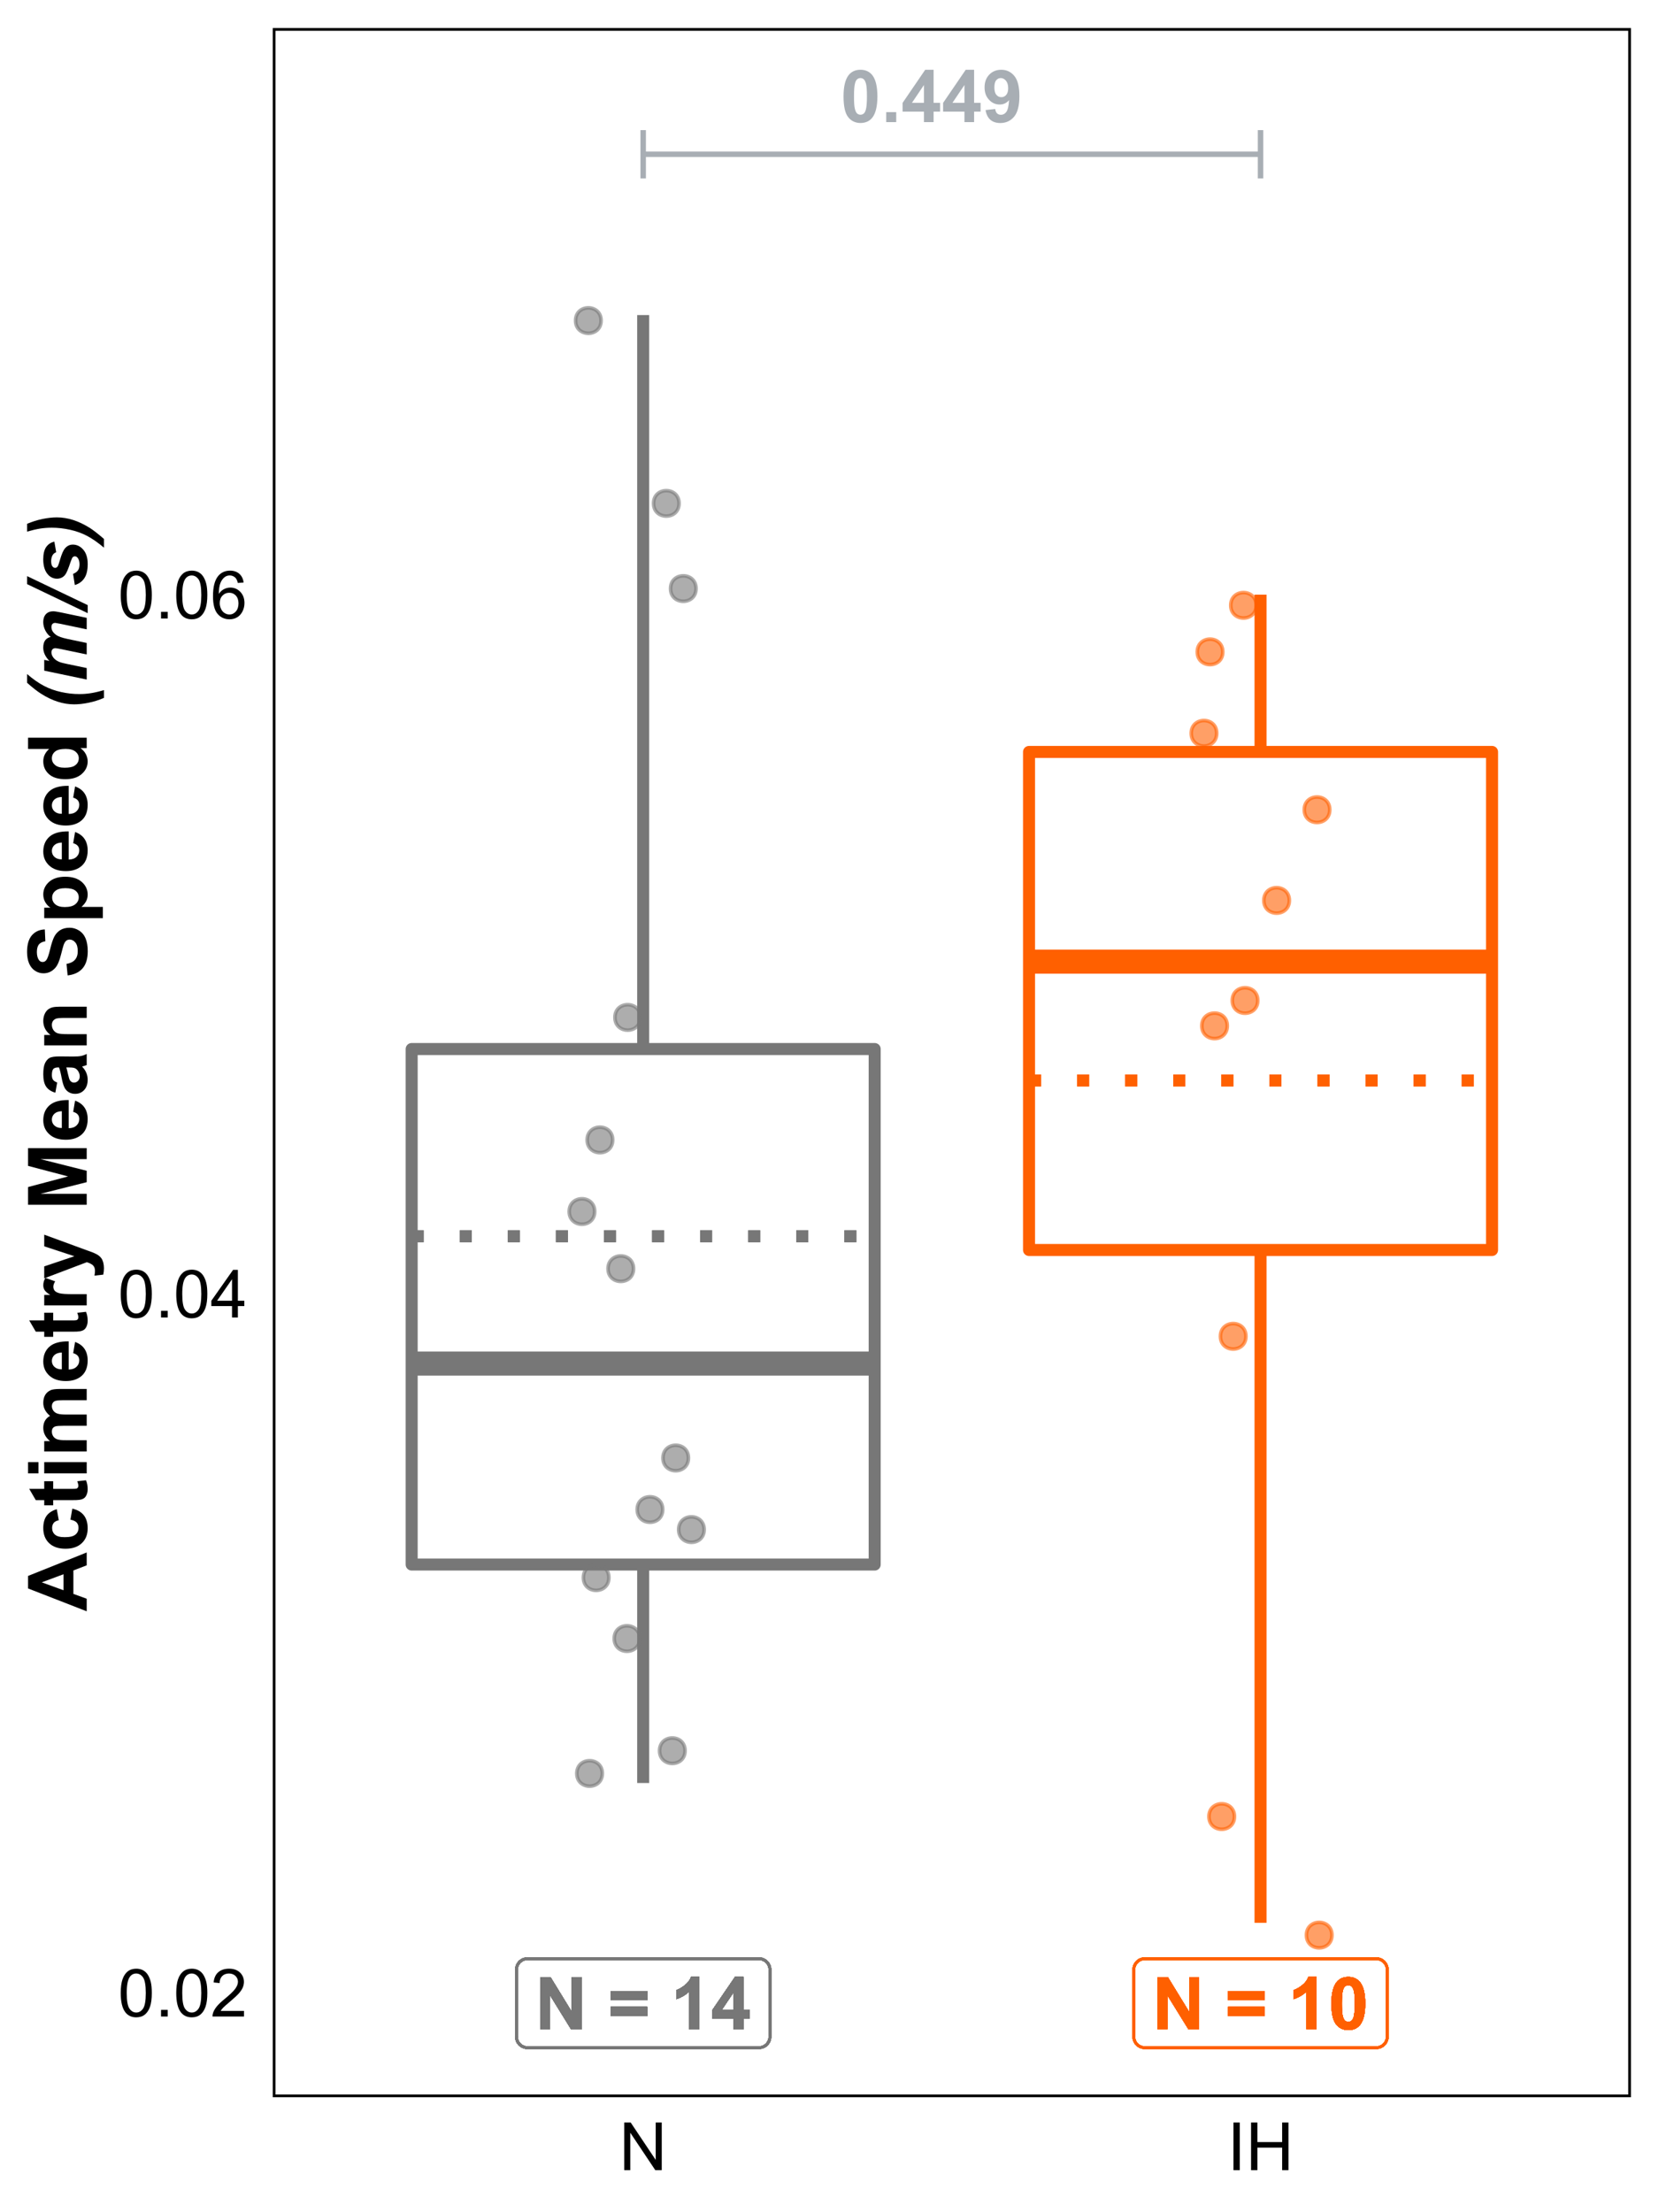 <?xml version="1.0" encoding="UTF-8"?>
<svg xmlns="http://www.w3.org/2000/svg" xmlns:xlink="http://www.w3.org/1999/xlink" width="324pt" height="432pt" viewBox="0 0 324 432" version="1.1">
<defs>
<g>
<symbol overflow="visible" id="glyph0-0">
<path style="stroke:none;" d="M 1.777 0 L 1.777 -8.891 L 8.891 -8.891 L 8.891 0 Z M 2 -0.223 L 8.668 -0.223 L 8.668 -8.668 L 2 -8.668 Z M 2 -0.223 "/>
</symbol>
<symbol overflow="visible" id="glyph0-1">
<path style="stroke:none;" d="M 3.902 -10.227 C 4.887 -10.223 5.656 -9.871 6.219 -9.168 C 6.875 -8.332 7.207 -6.949 7.211 -5.023 C 7.207 -3.094 6.875 -1.711 6.211 -0.867 C 5.656 -0.176 4.887 0.168 3.902 0.172 C 2.91 0.168 2.109 -0.207 1.508 -0.969 C 0.898 -1.727 0.598 -3.086 0.598 -5.043 C 0.598 -6.957 0.93 -8.336 1.598 -9.184 C 2.148 -9.875 2.918 -10.223 3.902 -10.227 Z M 3.902 -8.605 C 3.668 -8.602 3.457 -8.527 3.27 -8.379 C 3.082 -8.23 2.938 -7.961 2.84 -7.57 C 2.703 -7.066 2.637 -6.215 2.641 -5.023 C 2.637 -3.824 2.695 -3.004 2.82 -2.559 C 2.938 -2.109 3.09 -1.812 3.273 -1.668 C 3.457 -1.516 3.668 -1.441 3.902 -1.445 C 4.137 -1.441 4.348 -1.516 4.535 -1.668 C 4.719 -1.816 4.859 -2.086 4.965 -2.48 C 5.098 -2.977 5.168 -3.824 5.168 -5.023 C 5.168 -6.215 5.105 -7.035 4.988 -7.484 C 4.863 -7.93 4.711 -8.23 4.531 -8.379 C 4.344 -8.527 4.137 -8.602 3.902 -8.605 Z M 3.902 -8.605 "/>
</symbol>
<symbol overflow="visible" id="glyph0-2">
<path style="stroke:none;" d="M 1.02 0 L 1.02 -1.953 L 2.973 -1.953 L 2.973 0 Z M 1.02 0 "/>
</symbol>
<symbol overflow="visible" id="glyph0-3">
<path style="stroke:none;" d="M 4.434 0 L 4.434 -2.051 L 0.266 -2.051 L 0.266 -3.758 L 4.684 -10.227 L 6.32 -10.227 L 6.32 -3.766 L 7.586 -3.766 L 7.586 -2.051 L 6.32 -2.051 L 6.32 0 Z M 4.434 -3.766 L 4.434 -7.246 L 2.09 -3.766 Z M 4.434 -3.766 "/>
</symbol>
<symbol overflow="visible" id="glyph0-4">
<path style="stroke:none;" d="M 0.645 -2.355 L 2.535 -2.562 C 2.578 -2.176 2.699 -1.891 2.895 -1.707 C 3.09 -1.52 3.348 -1.43 3.668 -1.43 C 4.07 -1.43 4.41 -1.613 4.695 -1.984 C 4.977 -2.355 5.16 -3.125 5.238 -4.293 C 4.746 -3.719 4.133 -3.434 3.398 -3.438 C 2.594 -3.434 1.902 -3.742 1.324 -4.363 C 0.742 -4.98 0.449 -5.785 0.453 -6.781 C 0.449 -7.809 0.758 -8.641 1.371 -9.277 C 1.984 -9.906 2.766 -10.223 3.715 -10.227 C 4.746 -10.223 5.594 -9.824 6.258 -9.027 C 6.922 -8.227 7.254 -6.914 7.254 -5.086 C 7.254 -3.223 6.906 -1.879 6.219 -1.055 C 5.523 -0.234 4.625 0.176 3.523 0.18 C 2.723 0.176 2.078 -0.031 1.59 -0.453 C 1.098 -0.875 0.785 -1.512 0.645 -2.355 Z M 5.062 -6.621 C 5.062 -7.25 4.918 -7.738 4.629 -8.086 C 4.34 -8.43 4.004 -8.602 3.625 -8.605 C 3.262 -8.602 2.961 -8.461 2.727 -8.18 C 2.484 -7.895 2.367 -7.426 2.367 -6.781 C 2.367 -6.117 2.496 -5.637 2.758 -5.332 C 3.016 -5.023 3.34 -4.867 3.73 -4.871 C 4.102 -4.867 4.418 -5.016 4.676 -5.312 C 4.934 -5.605 5.062 -6.043 5.062 -6.621 Z M 5.062 -6.621 "/>
</symbol>
<symbol overflow="visible" id="glyph0-5">
<path style="stroke:none;" d=""/>
</symbol>
<symbol overflow="visible" id="glyph0-6">
<path style="stroke:none;" d="M 1.055 0 L 1.055 -10.184 L 3.055 -10.184 L 7.223 -3.383 L 7.223 -10.184 L 9.133 -10.184 L 9.133 0 L 7.07 0 L 2.965 -6.641 L 2.965 0 Z M 1.055 0 "/>
</symbol>
<symbol overflow="visible" id="glyph0-7">
<path style="stroke:none;" d="M 0.59 -5.668 L 0.59 -7.461 L 7.711 -7.461 L 7.711 -5.668 Z M 0.59 -2.586 L 0.59 -4.383 L 7.711 -4.383 L 7.711 -2.586 Z M 0.59 -2.586 "/>
</symbol>
<symbol overflow="visible" id="glyph0-8">
<path style="stroke:none;" d="M 5.598 0 L 3.648 0 L 3.648 -7.355 C 2.934 -6.684 2.094 -6.191 1.125 -5.875 L 1.125 -7.648 C 1.633 -7.812 2.184 -8.129 2.785 -8.594 C 3.379 -9.059 3.789 -9.602 4.016 -10.227 L 5.598 -10.227 Z M 5.598 0 "/>
</symbol>
<symbol overflow="visible" id="glyph1-0">
<path style="stroke:none;" d="M 1.625 0 L 1.625 -8.125 L 8.125 -8.125 L 8.125 0 Z M 1.828 -0.203 L 7.922 -0.203 L 7.922 -7.922 L 1.828 -7.922 Z M 1.828 -0.203 "/>
</symbol>
<symbol overflow="visible" id="glyph1-1">
<path style="stroke:none;" d="M 0.539 -4.59 C 0.539 -5.684 0.652 -6.57 0.879 -7.242 C 1.105 -7.914 1.441 -8.43 1.887 -8.797 C 2.332 -9.156 2.895 -9.34 3.574 -9.344 C 4.074 -9.34 4.512 -9.238 4.887 -9.043 C 5.262 -8.84 5.57 -8.551 5.82 -8.172 C 6.062 -7.793 6.258 -7.332 6.398 -6.789 C 6.539 -6.242 6.609 -5.508 6.609 -4.59 C 6.609 -3.496 6.496 -2.617 6.27 -1.945 C 6.043 -1.273 5.707 -0.754 5.262 -0.387 C 4.816 -0.023 4.254 0.156 3.574 0.16 C 2.676 0.156 1.969 -0.16 1.461 -0.805 C 0.844 -1.578 0.539 -2.84 0.539 -4.59 Z M 1.715 -4.59 C 1.711 -3.059 1.891 -2.043 2.25 -1.539 C 2.605 -1.031 3.047 -0.777 3.574 -0.781 C 4.098 -0.777 4.535 -1.031 4.895 -1.543 C 5.25 -2.047 5.43 -3.062 5.434 -4.59 C 5.43 -6.117 5.25 -7.137 4.895 -7.641 C 4.535 -8.145 4.094 -8.395 3.562 -8.398 C 3.035 -8.395 2.613 -8.172 2.305 -7.73 C 1.906 -7.16 1.711 -6.113 1.715 -4.59 Z M 1.715 -4.59 "/>
</symbol>
<symbol overflow="visible" id="glyph1-2">
<path style="stroke:none;" d="M 1.18 0 L 1.18 -1.301 L 2.48 -1.301 L 2.48 0 Z M 1.18 0 "/>
</symbol>
<symbol overflow="visible" id="glyph1-3">
<path style="stroke:none;" d="M 6.543 -1.098 L 6.543 0 L 0.395 0 C 0.383 -0.273 0.43 -0.535 0.527 -0.793 C 0.684 -1.207 0.934 -1.621 1.277 -2.031 C 1.621 -2.434 2.117 -2.902 2.773 -3.441 C 3.781 -4.266 4.465 -4.922 4.824 -5.41 C 5.176 -5.891 5.355 -6.352 5.359 -6.785 C 5.355 -7.238 5.191 -7.617 4.871 -7.93 C 4.543 -8.238 4.121 -8.395 3.605 -8.398 C 3.051 -8.395 2.613 -8.23 2.285 -7.902 C 1.953 -7.57 1.785 -7.113 1.785 -6.531 L 0.609 -6.652 C 0.688 -7.523 0.988 -8.191 1.516 -8.652 C 2.039 -9.109 2.746 -9.34 3.633 -9.344 C 4.523 -9.34 5.227 -9.094 5.75 -8.602 C 6.266 -8.105 6.527 -7.492 6.531 -6.762 C 6.527 -6.387 6.449 -6.02 6.301 -5.66 C 6.145 -5.301 5.895 -4.922 5.543 -4.523 C 5.191 -4.125 4.602 -3.578 3.781 -2.887 C 3.094 -2.309 2.656 -1.918 2.461 -1.715 C 2.266 -1.508 2.105 -1.301 1.98 -1.098 Z M 6.543 -1.098 "/>
</symbol>
<symbol overflow="visible" id="glyph1-4">
<path style="stroke:none;" d="M 4.203 0 L 4.203 -2.227 L 0.164 -2.227 L 0.164 -3.273 L 4.41 -9.305 L 5.344 -9.305 L 5.344 -3.273 L 6.602 -3.273 L 6.602 -2.227 L 5.344 -2.227 L 5.344 0 Z M 4.203 -3.273 L 4.203 -7.473 L 1.289 -3.273 Z M 4.203 -3.273 "/>
</symbol>
<symbol overflow="visible" id="glyph1-5">
<path style="stroke:none;" d="M 6.469 -7.027 L 5.332 -6.938 C 5.23 -7.383 5.086 -7.707 4.898 -7.914 C 4.59 -8.238 4.207 -8.402 3.758 -8.406 C 3.391 -8.402 3.074 -8.301 2.801 -8.102 C 2.438 -7.836 2.152 -7.453 1.945 -6.949 C 1.738 -6.445 1.629 -5.727 1.625 -4.797 C 1.898 -5.215 2.234 -5.527 2.633 -5.73 C 3.027 -5.934 3.445 -6.035 3.883 -6.035 C 4.645 -6.035 5.293 -5.754 5.828 -5.195 C 6.363 -4.633 6.633 -3.91 6.633 -3.023 C 6.633 -2.438 6.504 -1.891 6.254 -1.391 C 6 -0.887 5.656 -0.504 5.219 -0.238 C 4.777 0.027 4.277 0.156 3.719 0.16 C 2.766 0.156 1.988 -0.191 1.391 -0.891 C 0.785 -1.59 0.484 -2.742 0.488 -4.355 C 0.484 -6.148 0.816 -7.457 1.484 -8.277 C 2.062 -8.984 2.844 -9.34 3.828 -9.344 C 4.555 -9.34 5.156 -9.133 5.625 -8.727 C 6.094 -8.312 6.375 -7.746 6.469 -7.027 Z M 1.805 -3.016 C 1.805 -2.621 1.887 -2.242 2.055 -1.883 C 2.219 -1.52 2.453 -1.246 2.754 -1.062 C 3.055 -0.871 3.367 -0.777 3.699 -0.781 C 4.18 -0.777 4.598 -0.973 4.945 -1.363 C 5.289 -1.75 5.461 -2.281 5.465 -2.953 C 5.461 -3.594 5.289 -4.098 4.949 -4.473 C 4.605 -4.84 4.176 -5.027 3.656 -5.027 C 3.141 -5.027 2.703 -4.84 2.344 -4.473 C 1.984 -4.098 1.805 -3.613 1.805 -3.016 Z M 1.805 -3.016 "/>
</symbol>
<symbol overflow="visible" id="glyph1-6">
<path style="stroke:none;" d="M 0.992 0 L 0.992 -9.305 L 2.254 -9.305 L 7.141 -2 L 7.141 -9.305 L 8.32 -9.305 L 8.32 0 L 7.059 0 L 2.172 -7.312 L 2.172 0 Z M 0.992 0 "/>
</symbol>
<symbol overflow="visible" id="glyph1-7">
<path style="stroke:none;" d="M 1.211 0 L 1.211 -9.305 L 2.445 -9.305 L 2.445 0 Z M 1.211 0 "/>
</symbol>
<symbol overflow="visible" id="glyph1-8">
<path style="stroke:none;" d="M 1.039 0 L 1.039 -9.305 L 2.273 -9.305 L 2.273 -5.484 L 7.109 -5.484 L 7.109 -9.305 L 8.34 -9.305 L 8.34 0 L 7.109 0 L 7.109 -4.387 L 2.273 -4.387 L 2.273 0 Z M 1.039 0 "/>
</symbol>
<symbol overflow="visible" id="glyph2-0">
<path style="stroke:none;" d="M 0 -2 L -10 -2 L -10 -10 L 0 -10 Z M -0.25 -2.25 L -0.25 -9.75 L -9.75 -9.75 L -9.75 -2.25 Z M -0.25 -2.25 "/>
</symbol>
<symbol overflow="visible" id="glyph2-1">
<path style="stroke:none;" d="M 0 -11.492 L 0 -8.977 L -2.602 -7.977 L -2.602 -3.398 L 0 -2.453 L 0 0 L -11.453 -4.461 L -11.453 -6.906 Z M -4.531 -7.234 L -8.781 -5.656 L -4.531 -4.109 Z M -4.531 -7.234 "/>
</symbol>
<symbol overflow="visible" id="glyph2-2">
<path style="stroke:none;" d="M -5.844 -8.383 L -5.453 -6.219 C -5.883 -6.141 -6.207 -5.977 -6.43 -5.723 C -6.645 -5.461 -6.754 -5.125 -6.758 -4.719 C -6.754 -4.168 -6.566 -3.734 -6.191 -3.41 C -5.812 -3.082 -5.18 -2.918 -4.297 -2.922 C -3.309 -2.918 -2.613 -3.082 -2.211 -3.418 C -1.801 -3.746 -1.598 -4.191 -1.602 -4.75 C -1.598 -5.164 -1.719 -5.504 -1.957 -5.773 C -2.191 -6.035 -2.598 -6.223 -3.18 -6.336 L -2.812 -8.492 C -1.82 -8.266 -1.07 -7.836 -0.57 -7.203 C -0.062 -6.562 0.188 -5.711 0.188 -4.648 C 0.188 -3.43 -0.195 -2.465 -0.961 -1.746 C -1.727 -1.023 -2.785 -0.66 -4.141 -0.664 C -5.508 -0.66 -6.574 -1.023 -7.34 -1.75 C -8.102 -2.473 -8.484 -3.453 -8.484 -4.688 C -8.484 -5.695 -8.266 -6.496 -7.832 -7.098 C -7.395 -7.691 -6.73 -8.121 -5.844 -8.383 Z M -5.844 -8.383 "/>
</symbol>
<symbol overflow="visible" id="glyph2-3">
<path style="stroke:none;" d="M -8.297 -4.953 L -6.547 -4.953 L -6.547 -3.453 L -3.203 -3.453 C -2.523 -3.449 -2.129 -3.465 -2.02 -3.496 C -1.906 -3.523 -1.812 -3.59 -1.742 -3.691 C -1.664 -3.793 -1.629 -3.914 -1.633 -4.062 C -1.629 -4.262 -1.699 -4.559 -1.844 -4.945 L -0.141 -5.133 C 0.078 -4.621 0.188 -4.043 0.188 -3.398 C 0.188 -3 0.121 -2.641 -0.012 -2.328 C -0.145 -2.008 -0.316 -1.777 -0.527 -1.629 C -0.738 -1.48 -1.023 -1.375 -1.383 -1.32 C -1.637 -1.27 -2.152 -1.246 -2.93 -1.25 L -6.547 -1.25 L -6.547 -0.242 L -8.297 -0.242 L -8.297 -1.25 L -9.945 -1.25 L -11.227 -3.453 L -8.297 -3.453 Z M -8.297 -4.953 "/>
</symbol>
<symbol overflow="visible" id="glyph2-4">
<path style="stroke:none;" d="M -9.422 -1.148 L -11.453 -1.148 L -11.453 -3.344 L -9.422 -3.344 Z M 0 -1.148 L -8.297 -1.148 L -8.297 -3.344 L 0 -3.344 Z M 0 -1.148 "/>
</symbol>
<symbol overflow="visible" id="glyph2-5">
<path style="stroke:none;" d="M -8.297 -0.984 L -8.297 -3.008 L -7.164 -3.008 C -8.043 -3.727 -8.484 -4.59 -8.484 -5.594 C -8.484 -6.121 -8.375 -6.582 -8.156 -6.977 C -7.938 -7.363 -7.605 -7.684 -7.164 -7.938 C -7.605 -8.301 -7.938 -8.695 -8.156 -9.117 C -8.375 -9.539 -8.484 -9.988 -8.484 -10.469 C -8.484 -11.074 -8.359 -11.59 -8.113 -12.016 C -7.863 -12.434 -7.5 -12.75 -7.023 -12.961 C -6.668 -13.109 -6.094 -13.184 -5.305 -13.188 L 0 -13.188 L 0 -10.992 L -4.742 -10.992 C -5.562 -10.992 -6.094 -10.914 -6.336 -10.766 C -6.645 -10.559 -6.801 -10.246 -6.805 -9.828 C -6.801 -9.516 -6.707 -9.227 -6.523 -8.961 C -6.332 -8.688 -6.059 -8.492 -5.699 -8.375 C -5.336 -8.25 -4.766 -8.191 -3.984 -8.195 L 0 -8.195 L 0 -6 L -4.547 -6 C -5.352 -6 -5.871 -5.961 -6.109 -5.883 C -6.34 -5.805 -6.516 -5.684 -6.633 -5.52 C -6.746 -5.355 -6.801 -5.133 -6.805 -4.852 C -6.801 -4.512 -6.711 -4.207 -6.531 -3.938 C -6.348 -3.664 -6.086 -3.469 -5.742 -3.355 C -5.398 -3.234 -4.828 -3.176 -4.031 -3.18 L 0 -3.18 L 0 -0.984 Z M -8.297 -0.984 "/>
</symbol>
<symbol overflow="visible" id="glyph2-6">
<path style="stroke:none;" d="M -2.641 -5.953 L -2.273 -8.141 C -1.469 -7.855 -0.855 -7.414 -0.441 -6.809 C -0.02 -6.199 0.188 -5.438 0.188 -4.531 C 0.188 -3.086 -0.281 -2.02 -1.227 -1.328 C -1.977 -0.777 -2.93 -0.504 -4.086 -0.508 C -5.457 -0.504 -6.535 -0.863 -7.316 -1.586 C -8.094 -2.301 -8.484 -3.211 -8.484 -4.312 C -8.484 -5.547 -8.074 -6.52 -7.262 -7.234 C -6.441 -7.945 -5.195 -8.285 -3.516 -8.258 L -3.516 -2.758 C -2.863 -2.77 -2.355 -2.945 -1.996 -3.289 C -1.633 -3.625 -1.453 -4.047 -1.453 -4.555 C -1.453 -4.895 -1.547 -5.184 -1.734 -5.422 C -1.922 -5.652 -2.223 -5.832 -2.641 -5.953 Z M -4.859 -6.078 C -5.492 -6.059 -5.977 -5.895 -6.309 -5.586 C -6.637 -5.27 -6.801 -4.891 -6.805 -4.445 C -6.801 -3.965 -6.629 -3.57 -6.281 -3.258 C -5.93 -2.945 -5.453 -2.789 -4.859 -2.797 Z M -4.859 -6.078 "/>
</symbol>
<symbol overflow="visible" id="glyph2-7">
<path style="stroke:none;" d="M 0 -3.25 L 0 -1.055 L -8.297 -1.055 L -8.297 -3.094 L -7.117 -3.094 C -7.672 -3.441 -8.039 -3.754 -8.219 -4.035 C -8.395 -4.312 -8.484 -4.629 -8.484 -4.984 C -8.484 -5.48 -8.344 -5.961 -8.07 -6.43 L -6.156 -5.75 C -6.395 -5.375 -6.516 -5.031 -6.516 -4.719 C -6.516 -4.406 -6.43 -4.148 -6.262 -3.938 C -6.09 -3.723 -5.785 -3.555 -5.344 -3.434 C -4.898 -3.309 -3.969 -3.246 -2.562 -3.25 Z M 0 -3.25 "/>
</symbol>
<symbol overflow="visible" id="glyph2-8">
<path style="stroke:none;" d="M -8.297 -0.109 L -8.297 -2.445 L -2.406 -4.43 L -8.297 -6.367 L -8.297 -8.641 L -0.312 -5.711 L 1.133 -5.188 C 1.613 -4.992 1.984 -4.809 2.242 -4.637 C 2.496 -4.457 2.703 -4.258 2.863 -4.035 C 3.02 -3.805 3.145 -3.527 3.234 -3.199 C 3.32 -2.867 3.363 -2.492 3.367 -2.078 C 3.363 -1.652 3.32 -1.238 3.234 -0.836 L 1.516 -0.641 C 1.582 -0.98 1.617 -1.293 1.617 -1.57 C 1.617 -2.078 1.465 -2.453 1.168 -2.703 C 0.863 -2.945 0.484 -3.133 0.023 -3.266 Z M -8.297 -0.109 "/>
</symbol>
<symbol overflow="visible" id="glyph2-9">
<path style="stroke:none;" d="M 0 -1.133 L -11.453 -1.133 L -11.453 -4.594 L -3.641 -6.672 L -11.453 -8.727 L -11.453 -12.195 L 0 -12.195 L 0 -10.047 L -9.016 -10.047 L 0 -7.773 L 0 -5.547 L -9.016 -3.281 L 0 -3.281 Z M 0 -1.133 "/>
</symbol>
<symbol overflow="visible" id="glyph2-10">
<path style="stroke:none;" d="M -5.766 -2.789 L -6.125 -0.797 C -6.922 -1.02 -7.516 -1.402 -7.906 -1.953 C -8.289 -2.496 -8.484 -3.309 -8.484 -4.391 C -8.484 -5.367 -8.367 -6.098 -8.137 -6.578 C -7.902 -7.055 -7.609 -7.391 -7.254 -7.59 C -6.895 -7.781 -6.238 -7.879 -5.289 -7.883 L -2.727 -7.859 C -1.992 -7.855 -1.457 -7.891 -1.113 -7.965 C -0.766 -8.031 -0.395 -8.164 0 -8.359 L 0 -6.188 C -0.145 -6.129 -0.359 -6.059 -0.648 -5.977 C -0.777 -5.938 -0.863 -5.91 -0.906 -5.898 C -0.539 -5.52 -0.266 -5.117 -0.086 -4.695 C 0.098 -4.266 0.188 -3.812 0.188 -3.328 C 0.188 -2.473 -0.043 -1.797 -0.508 -1.309 C -0.969 -0.812 -1.555 -0.566 -2.266 -0.57 C -2.73 -0.566 -3.148 -0.68 -3.52 -0.906 C -3.883 -1.129 -4.164 -1.441 -4.363 -1.848 C -4.555 -2.246 -4.727 -2.828 -4.875 -3.594 C -5.066 -4.617 -5.246 -5.328 -5.414 -5.727 L -5.633 -5.727 C -6.051 -5.723 -6.352 -5.621 -6.535 -5.414 C -6.711 -5.203 -6.801 -4.809 -6.805 -4.234 C -6.801 -3.84 -6.727 -3.535 -6.574 -3.32 C -6.418 -3.098 -6.148 -2.922 -5.766 -2.789 Z M -3.984 -5.727 C -3.891 -5.441 -3.777 -4.996 -3.648 -4.391 C -3.516 -3.777 -3.387 -3.379 -3.266 -3.195 C -3.059 -2.906 -2.801 -2.766 -2.492 -2.766 C -2.18 -2.766 -1.914 -2.879 -1.695 -3.109 C -1.469 -3.336 -1.359 -3.629 -1.359 -3.984 C -1.359 -4.379 -1.488 -4.754 -1.75 -5.117 C -1.945 -5.379 -2.188 -5.555 -2.477 -5.641 C -2.66 -5.695 -3.016 -5.723 -3.547 -5.727 Z M -3.984 -5.727 "/>
</symbol>
<symbol overflow="visible" id="glyph2-11">
<path style="stroke:none;" d="M 0 -8.695 L 0 -6.5 L -4.234 -6.5 C -5.129 -6.496 -5.707 -6.449 -5.973 -6.359 C -6.23 -6.262 -6.438 -6.109 -6.586 -5.902 C -6.73 -5.688 -6.801 -5.434 -6.805 -5.141 C -6.801 -4.758 -6.699 -4.418 -6.492 -4.117 C -6.281 -3.812 -6.004 -3.605 -5.664 -3.496 C -5.316 -3.383 -4.68 -3.328 -3.758 -3.328 L 0 -3.328 L 0 -1.133 L -8.297 -1.133 L -8.297 -3.172 L -7.078 -3.172 C -8.016 -3.891 -8.484 -4.805 -8.484 -5.906 C -8.484 -6.391 -8.395 -6.832 -8.223 -7.234 C -8.043 -7.633 -7.82 -7.938 -7.555 -8.145 C -7.281 -8.348 -6.977 -8.488 -6.633 -8.574 C -6.289 -8.652 -5.797 -8.695 -5.156 -8.695 Z M 0 -8.695 "/>
</symbol>
<symbol overflow="visible" id="glyph2-12">
<path style="stroke:none;" d="M -3.727 -0.578 L -3.945 -2.828 C -3.188 -2.961 -2.633 -3.234 -2.281 -3.652 C -1.922 -4.062 -1.746 -4.621 -1.75 -5.328 C -1.746 -6.07 -1.902 -6.633 -2.223 -7.012 C -2.535 -7.387 -2.906 -7.574 -3.328 -7.578 C -3.598 -7.574 -3.828 -7.496 -4.02 -7.34 C -4.207 -7.18 -4.371 -6.902 -4.516 -6.508 C -4.605 -6.234 -4.773 -5.617 -5.016 -4.656 C -5.32 -3.414 -5.695 -2.543 -6.148 -2.047 C -6.773 -1.34 -7.543 -0.988 -8.453 -0.992 C -9.035 -0.988 -9.582 -1.156 -10.09 -1.488 C -10.598 -1.816 -10.984 -2.293 -11.25 -2.918 C -11.516 -3.539 -11.648 -4.289 -11.648 -5.172 C -11.648 -6.605 -11.332 -7.688 -10.703 -8.418 C -10.07 -9.141 -9.23 -9.523 -8.18 -9.562 L -8.078 -7.25 C -8.664 -7.148 -9.086 -6.938 -9.348 -6.613 C -9.602 -6.285 -9.73 -5.797 -9.734 -5.148 C -9.73 -4.473 -9.594 -3.945 -9.32 -3.57 C -9.141 -3.32 -8.902 -3.199 -8.609 -3.203 C -8.336 -3.199 -8.105 -3.312 -7.914 -3.547 C -7.668 -3.836 -7.414 -4.547 -7.148 -5.672 C -6.883 -6.797 -6.605 -7.629 -6.324 -8.168 C -6.035 -8.707 -5.648 -9.129 -5.16 -9.434 C -4.664 -9.738 -4.055 -9.891 -3.336 -9.891 C -2.676 -9.891 -2.062 -9.707 -1.492 -9.344 C -0.918 -8.977 -0.492 -8.461 -0.215 -7.797 C 0.062 -7.129 0.199 -6.297 0.203 -5.305 C 0.199 -3.852 -0.133 -2.742 -0.801 -1.969 C -1.469 -1.191 -2.445 -0.727 -3.727 -0.578 Z M -3.727 -0.578 "/>
</symbol>
<symbol overflow="visible" id="glyph2-13">
<path style="stroke:none;" d="M -8.297 -1.086 L -8.297 -3.133 L -7.078 -3.133 C -7.492 -3.395 -7.828 -3.754 -8.094 -4.211 C -8.352 -4.66 -8.484 -5.164 -8.484 -5.719 C -8.484 -6.68 -8.105 -7.496 -7.352 -8.172 C -6.594 -8.84 -5.543 -9.176 -4.195 -9.18 C -2.809 -9.176 -1.73 -8.836 -0.965 -8.164 C -0.195 -7.484 0.188 -6.664 0.188 -5.703 C 0.188 -5.242 0.098 -4.828 -0.086 -4.457 C -0.266 -4.082 -0.578 -3.691 -1.023 -3.281 L 3.156 -3.281 L 3.156 -1.086 Z M -4.289 -3.258 C -3.355 -3.258 -2.664 -3.441 -2.223 -3.812 C -1.773 -4.18 -1.551 -4.629 -1.555 -5.164 C -1.551 -5.672 -1.758 -6.098 -2.168 -6.438 C -2.574 -6.773 -3.242 -6.941 -4.18 -6.945 C -5.047 -6.941 -5.695 -6.77 -6.117 -6.422 C -6.539 -6.07 -6.75 -5.637 -6.75 -5.125 C -6.75 -4.586 -6.543 -4.141 -6.129 -3.789 C -5.715 -3.434 -5.102 -3.258 -4.289 -3.258 Z M -4.289 -3.258 "/>
</symbol>
<symbol overflow="visible" id="glyph2-14">
<path style="stroke:none;" d="M 0 -8.758 L 0 -6.719 L -1.219 -6.719 C -0.742 -6.379 -0.387 -5.98 -0.16 -5.52 C 0.074 -5.059 0.188 -4.594 0.188 -4.125 C 0.188 -3.172 -0.195 -2.355 -0.965 -1.676 C -1.73 -0.996 -2.801 -0.656 -4.18 -0.656 C -5.582 -0.656 -6.652 -0.984 -7.387 -1.648 C -8.117 -2.305 -8.484 -3.141 -8.484 -4.156 C -8.484 -5.078 -8.098 -5.883 -7.328 -6.562 L -11.453 -6.562 L -11.453 -8.758 Z M -4.328 -2.898 C -3.441 -2.895 -2.801 -3.016 -2.406 -3.266 C -1.832 -3.617 -1.547 -4.113 -1.547 -4.75 C -1.547 -5.254 -1.762 -5.684 -2.191 -6.039 C -2.621 -6.391 -3.262 -6.566 -4.117 -6.57 C -5.066 -6.566 -5.754 -6.395 -6.176 -6.055 C -6.594 -5.707 -6.801 -5.27 -6.805 -4.734 C -6.801 -4.211 -6.594 -3.773 -6.184 -3.426 C -5.766 -3.07 -5.148 -2.895 -4.328 -2.898 Z M -4.328 -2.898 "/>
</symbol>
<symbol overflow="visible" id="glyph3-0">
<path style="stroke:none;" d="M 0 -2 L -10 -2 L -10 -10 L 0 -10 Z M -0.25 -2.25 L -0.25 -9.75 L -9.75 -9.75 L -9.75 -2.25 Z M -0.25 -2.25 "/>
</symbol>
<symbol overflow="visible" id="glyph3-1">
<path style="stroke:none;" d="M 3.367 -3.836 L 3.367 -2.312 C 2.371 -1.883 1.363 -1.566 0.348 -1.363 C -0.672 -1.156 -1.602 -1.055 -2.453 -1.055 C -3.512 -1.055 -4.578 -1.223 -5.652 -1.566 C -6.719 -1.902 -7.809 -2.426 -8.922 -3.133 C -9.629 -3.574 -10.539 -4.285 -11.648 -5.266 L -11.648 -6.969 C -10.48 -5.969 -9.383 -5.203 -8.359 -4.668 C -7.332 -4.125 -6.215 -3.723 -5.008 -3.461 C -3.797 -3.191 -2.613 -3.059 -1.461 -3.062 C -0.676 -3.059 0.082 -3.117 0.82 -3.238 C 1.559 -3.352 2.406 -3.551 3.367 -3.836 Z M 3.367 -3.836 "/>
</symbol>
<symbol overflow="visible" id="glyph3-2">
<path style="stroke:none;" d="M -8.297 -2.305 L -8.297 -4.414 L -7.289 -4.203 C -8.09 -5.023 -8.488 -5.891 -8.492 -6.797 C -8.488 -7.422 -8.359 -7.902 -8.102 -8.242 C -7.84 -8.578 -7.48 -8.793 -7.023 -8.891 C -7.438 -9.172 -7.785 -9.586 -8.07 -10.125 C -8.348 -10.66 -8.488 -11.215 -8.492 -11.797 C -8.488 -12.453 -8.312 -12.969 -7.961 -13.344 C -7.605 -13.711 -7.137 -13.898 -6.555 -13.898 C -6.266 -13.898 -5.77 -13.824 -5.07 -13.68 L 0 -12.617 L 0 -10.375 L -5.07 -11.438 C -5.703 -11.566 -6.062 -11.629 -6.148 -11.633 C -6.375 -11.629 -6.559 -11.562 -6.691 -11.426 C -6.824 -11.285 -6.891 -11.078 -6.891 -10.805 C -6.891 -10.246 -6.594 -9.746 -6.008 -9.312 C -5.582 -8.992 -4.836 -8.723 -3.766 -8.5 L 0 -7.711 L 0 -5.469 L -5.016 -6.516 C -5.594 -6.633 -5.969 -6.691 -6.141 -6.695 C -6.359 -6.691 -6.539 -6.617 -6.68 -6.473 C -6.82 -6.32 -6.891 -6.117 -6.891 -5.859 C -6.891 -5.613 -6.816 -5.359 -6.672 -5.102 C -6.523 -4.84 -6.324 -4.613 -6.07 -4.418 C -5.812 -4.223 -5.484 -4.055 -5.086 -3.914 C -4.898 -3.852 -4.473 -3.75 -3.812 -3.609 L 0 -2.812 L 0 -0.57 Z M -8.297 -2.305 "/>
</symbol>
<symbol overflow="visible" id="glyph3-3">
<path style="stroke:none;" d="M 0.195 0.695 L -11.648 -4.977 L -11.648 -6.539 L 0.195 -0.875 Z M 0.195 0.695 "/>
</symbol>
<symbol overflow="visible" id="glyph3-4">
<path style="stroke:none;" d="M -2.32 -0.352 L -2.664 -2.523 C -2.203 -2.715 -1.879 -2.953 -1.691 -3.242 C -1.5 -3.523 -1.406 -3.914 -1.406 -4.414 C -1.406 -4.922 -1.52 -5.332 -1.75 -5.641 C -1.902 -5.852 -2.094 -5.957 -2.32 -5.961 C -2.469 -5.957 -2.602 -5.902 -2.727 -5.797 C -2.836 -5.68 -2.977 -5.371 -3.148 -4.867 C -3.594 -3.512 -3.949 -2.672 -4.211 -2.352 C -4.613 -1.844 -5.145 -1.594 -5.805 -1.594 C -6.457 -1.594 -7.023 -1.836 -7.5 -2.328 C -8.16 -3.008 -8.488 -4.023 -8.492 -5.367 C -8.488 -6.434 -8.293 -7.238 -7.906 -7.789 C -7.512 -8.332 -6.984 -8.68 -6.32 -8.828 L -5.961 -6.758 C -6.258 -6.645 -6.484 -6.469 -6.641 -6.227 C -6.84 -5.891 -6.941 -5.488 -6.945 -5.023 C -6.941 -4.551 -6.863 -4.215 -6.711 -4.012 C -6.551 -3.805 -6.371 -3.703 -6.172 -3.703 C -5.961 -3.703 -5.789 -3.805 -5.656 -4.016 C -5.57 -4.141 -5.426 -4.562 -5.219 -5.273 C -4.898 -6.367 -4.586 -7.098 -4.281 -7.469 C -3.848 -7.988 -3.328 -8.25 -2.719 -8.25 C -1.93 -8.25 -1.246 -7.918 -0.672 -7.258 C -0.094 -6.594 0.191 -5.66 0.195 -4.461 C 0.191 -3.258 -0.023 -2.332 -0.465 -1.684 C -0.902 -1.027 -1.523 -0.586 -2.32 -0.352 Z M -2.32 -0.352 "/>
</symbol>
<symbol overflow="visible" id="glyph3-5">
<path style="stroke:none;" d="M -11.648 -1.883 L -11.648 -3.406 C -10.656 -3.828 -9.648 -4.145 -8.633 -4.355 C -7.609 -4.559 -6.68 -4.664 -5.836 -4.664 C -4.773 -4.664 -3.707 -4.492 -2.637 -4.152 C -1.566 -3.809 -0.477 -3.285 0.641 -2.586 C 1.344 -2.133 2.254 -1.422 3.367 -0.453 L 3.367 1.25 C 2.199 0.258 1.105 -0.504 0.086 -1.043 C -0.934 -1.582 -2.047 -1.984 -3.262 -2.25 C -4.469 -2.516 -5.656 -2.648 -6.82 -2.648 C -7.605 -2.648 -8.367 -2.59 -9.105 -2.477 C -9.84 -2.359 -10.688 -2.16 -11.648 -1.883 Z M -11.648 -1.883 "/>
</symbol>
</g>
<clipPath id="clip1">
  <path d="M 53.273 5.48 L 318.52 5.48 L 318.52 409.547 L 53.273 409.547 Z M 53.273 5.48 "/>
</clipPath>
</defs>
<g id="surface1777">
<path style="fill:none;stroke-width:2.347;stroke-linecap:butt;stroke-linejoin:round;stroke:rgb(46.667%,46.667%,46.667%);stroke-opacity:1;stroke-miterlimit:10;" d="M 125.613 204.852 L 125.613 61.523 "/>
<path style="fill:none;stroke-width:2.347;stroke-linecap:butt;stroke-linejoin:round;stroke:rgb(46.667%,46.667%,46.667%);stroke-opacity:1;stroke-miterlimit:10;" d="M 125.613 305.523 L 125.613 348.184 "/>
<path style="fill:none;stroke-width:2.347;stroke-linecap:round;stroke-linejoin:round;stroke:rgb(46.667%,46.667%,46.667%);stroke-opacity:1;stroke-miterlimit:10;" d="M 80.398 204.852 L 80.398 305.523 L 170.824 305.523 L 170.824 204.852 Z M 80.398 204.852 "/>
<path style="fill:none;stroke-width:4.695;stroke-linecap:butt;stroke-linejoin:round;stroke:rgb(46.667%,46.667%,46.667%);stroke-opacity:1;stroke-miterlimit:10;" d="M 80.398 266.277 L 170.824 266.277 "/>
<path style="fill:none;stroke-width:2.347;stroke-linecap:butt;stroke-linejoin:round;stroke:rgb(100%,37.647%,0%);stroke-opacity:1;stroke-miterlimit:10;" d="M 246.18 146.836 L 246.18 116.125 "/>
<path style="fill:none;stroke-width:2.347;stroke-linecap:butt;stroke-linejoin:round;stroke:rgb(100%,37.647%,0%);stroke-opacity:1;stroke-miterlimit:10;" d="M 246.18 244.098 L 246.18 375.484 "/>
<path style="fill:none;stroke-width:2.347;stroke-linecap:round;stroke-linejoin:round;stroke:rgb(100%,37.647%,0%);stroke-opacity:1;stroke-miterlimit:10;" d="M 200.969 146.836 L 200.969 244.098 L 291.395 244.098 L 291.395 146.836 Z M 200.969 146.836 "/>
<path style="fill:none;stroke-width:4.695;stroke-linecap:butt;stroke-linejoin:round;stroke:rgb(100%,37.647%,0%);stroke-opacity:1;stroke-miterlimit:10;" d="M 200.969 187.789 L 291.395 187.789 "/>
<path style="fill:none;stroke-width:2.347;stroke-linecap:butt;stroke-linejoin:round;stroke:rgb(46.667%,46.667%,46.667%);stroke-opacity:1;stroke-dasharray:2.347,7.042;stroke-miterlimit:10;" d="M 80.398 241.414 L 170.824 241.414 "/>
<path style="fill:none;stroke-width:2.347;stroke-linecap:butt;stroke-linejoin:round;stroke:rgb(46.667%,46.667%,46.667%);stroke-opacity:1;stroke-dasharray:2.347,7.042;stroke-miterlimit:10;" d="M 125.613 241.414 L 125.613 241.414 "/>
<path style="fill:none;stroke-width:2.347;stroke-linecap:butt;stroke-linejoin:round;stroke:rgb(46.667%,46.667%,46.667%);stroke-opacity:1;stroke-dasharray:2.347,7.042;stroke-miterlimit:10;" d="M 80.398 241.414 L 170.824 241.414 "/>
<path style="fill:none;stroke-width:2.347;stroke-linecap:butt;stroke-linejoin:round;stroke:rgb(100%,37.647%,0%);stroke-opacity:1;stroke-dasharray:2.347,7.042;stroke-miterlimit:10;" d="M 200.969 210.996 L 291.395 210.996 "/>
<path style="fill:none;stroke-width:2.347;stroke-linecap:butt;stroke-linejoin:round;stroke:rgb(100%,37.647%,0%);stroke-opacity:1;stroke-dasharray:2.347,7.042;stroke-miterlimit:10;" d="M 246.18 210.996 L 246.18 210.996 "/>
<path style="fill:none;stroke-width:2.347;stroke-linecap:butt;stroke-linejoin:round;stroke:rgb(100%,37.647%,0%);stroke-opacity:1;stroke-dasharray:2.347,7.042;stroke-miterlimit:10;" d="M 200.969 210.996 L 291.395 210.996 "/>
<path style="fill-rule:nonzero;fill:rgb(46.667%,46.667%,46.667%);fill-opacity:0.6;stroke-width:0.709;stroke-linecap:round;stroke-linejoin:round;stroke:rgb(46.667%,46.667%,46.667%);stroke-opacity:0.6;stroke-miterlimit:10;" d="M 133.789 341.879 C 133.789 345.195 128.812 345.195 128.812 341.879 C 128.812 338.562 133.789 338.562 133.789 341.879 "/>
<path style="fill-rule:nonzero;fill:rgb(46.667%,46.667%,46.667%);fill-opacity:0.6;stroke-width:0.709;stroke-linecap:round;stroke-linejoin:round;stroke:rgb(46.667%,46.667%,46.667%);stroke-opacity:0.6;stroke-miterlimit:10;" d="M 132.617 98.301 C 132.617 101.617 127.641 101.617 127.641 98.301 C 127.641 94.98 132.617 94.98 132.617 98.301 "/>
<path style="fill-rule:nonzero;fill:rgb(46.667%,46.667%,46.667%);fill-opacity:0.6;stroke-width:0.709;stroke-linecap:round;stroke-linejoin:round;stroke:rgb(46.667%,46.667%,46.667%);stroke-opacity:0.6;stroke-miterlimit:10;" d="M 118.914 308.078 C 118.914 311.395 113.938 311.395 113.938 308.078 C 113.938 304.762 118.914 304.762 118.914 308.078 "/>
<path style="fill-rule:nonzero;fill:rgb(46.667%,46.667%,46.667%);fill-opacity:0.6;stroke-width:0.709;stroke-linecap:round;stroke-linejoin:round;stroke:rgb(46.667%,46.667%,46.667%);stroke-opacity:0.6;stroke-miterlimit:10;" d="M 135.934 114.938 C 135.934 118.254 130.957 118.254 130.957 114.938 C 130.957 111.617 135.934 111.617 135.934 114.938 "/>
<path style="fill-rule:nonzero;fill:rgb(46.667%,46.667%,46.667%);fill-opacity:0.6;stroke-width:0.709;stroke-linecap:round;stroke-linejoin:round;stroke:rgb(46.667%,46.667%,46.667%);stroke-opacity:0.6;stroke-miterlimit:10;" d="M 137.52 298.695 C 137.52 302.012 132.543 302.012 132.543 298.695 C 132.543 295.379 137.52 295.379 137.52 298.695 "/>
<path style="fill-rule:nonzero;fill:rgb(46.667%,46.667%,46.667%);fill-opacity:0.6;stroke-width:0.709;stroke-linecap:round;stroke-linejoin:round;stroke:rgb(46.667%,46.667%,46.667%);stroke-opacity:0.6;stroke-miterlimit:10;" d="M 116.141 236.586 C 116.141 239.902 111.164 239.902 111.164 236.586 C 111.164 233.266 116.141 233.266 116.141 236.586 "/>
<path style="fill-rule:nonzero;fill:rgb(46.667%,46.667%,46.667%);fill-opacity:0.6;stroke-width:0.709;stroke-linecap:round;stroke-linejoin:round;stroke:rgb(46.667%,46.667%,46.667%);stroke-opacity:0.6;stroke-miterlimit:10;" d="M 123.727 247.746 C 123.727 251.062 118.75 251.062 118.75 247.746 C 118.75 244.43 123.727 244.43 123.727 247.746 "/>
<path style="fill-rule:nonzero;fill:rgb(46.667%,46.667%,46.667%);fill-opacity:0.6;stroke-width:0.709;stroke-linecap:round;stroke-linejoin:round;stroke:rgb(46.667%,46.667%,46.667%);stroke-opacity:0.6;stroke-miterlimit:10;" d="M 119.652 222.602 C 119.652 225.922 114.676 225.922 114.676 222.602 C 114.676 219.285 119.652 219.285 119.652 222.602 "/>
<path style="fill-rule:nonzero;fill:rgb(46.667%,46.667%,46.667%);fill-opacity:0.6;stroke-width:0.709;stroke-linecap:round;stroke-linejoin:round;stroke:rgb(46.667%,46.667%,46.667%);stroke-opacity:0.6;stroke-miterlimit:10;" d="M 117.629 346.316 C 117.629 349.633 112.652 349.633 112.652 346.316 C 112.652 342.996 117.629 342.996 117.629 346.316 "/>
<path style="fill-rule:nonzero;fill:rgb(46.667%,46.667%,46.667%);fill-opacity:0.6;stroke-width:0.709;stroke-linecap:round;stroke-linejoin:round;stroke:rgb(46.667%,46.667%,46.667%);stroke-opacity:0.6;stroke-miterlimit:10;" d="M 117.391 62.602 C 117.391 65.918 112.414 65.918 112.414 62.602 C 112.414 59.285 117.391 59.285 117.391 62.602 "/>
<path style="fill-rule:nonzero;fill:rgb(46.667%,46.667%,46.667%);fill-opacity:0.6;stroke-width:0.709;stroke-linecap:round;stroke-linejoin:round;stroke:rgb(46.667%,46.667%,46.667%);stroke-opacity:0.6;stroke-miterlimit:10;" d="M 129.422 294.777 C 129.422 298.098 124.445 298.098 124.445 294.777 C 124.445 291.461 129.422 291.461 129.422 294.777 "/>
<path style="fill-rule:nonzero;fill:rgb(46.667%,46.667%,46.667%);fill-opacity:0.6;stroke-width:0.709;stroke-linecap:round;stroke-linejoin:round;stroke:rgb(46.667%,46.667%,46.667%);stroke-opacity:0.6;stroke-miterlimit:10;" d="M 125.07 198.68 C 125.07 201.996 120.094 201.996 120.094 198.68 C 120.094 195.363 125.07 195.363 125.07 198.68 "/>
<path style="fill-rule:nonzero;fill:rgb(46.667%,46.667%,46.667%);fill-opacity:0.6;stroke-width:0.709;stroke-linecap:round;stroke-linejoin:round;stroke:rgb(46.667%,46.667%,46.667%);stroke-opacity:0.6;stroke-miterlimit:10;" d="M 124.934 319.969 C 124.934 323.289 119.957 323.289 119.957 319.969 C 119.957 316.652 124.934 316.652 124.934 319.969 "/>
<path style="fill-rule:nonzero;fill:rgb(46.667%,46.667%,46.667%);fill-opacity:0.6;stroke-width:0.709;stroke-linecap:round;stroke-linejoin:round;stroke:rgb(46.667%,46.667%,46.667%);stroke-opacity:0.6;stroke-miterlimit:10;" d="M 134.453 284.715 C 134.453 288.031 129.477 288.031 129.477 284.715 C 129.477 281.395 134.453 281.395 134.453 284.715 "/>
<path style="fill-rule:nonzero;fill:rgb(100%,37.647%,0%);fill-opacity:0.6;stroke-width:0.709;stroke-linecap:round;stroke-linejoin:round;stroke:rgb(100%,37.647%,0%);stroke-opacity:0.6;stroke-miterlimit:10;" d="M 245.34 118.203 C 245.34 121.52 240.363 121.52 240.363 118.203 C 240.363 114.887 245.34 114.887 245.34 118.203 "/>
<path style="fill-rule:nonzero;fill:rgb(100%,37.647%,0%);fill-opacity:0.6;stroke-width:0.709;stroke-linecap:round;stroke-linejoin:round;stroke:rgb(100%,37.647%,0%);stroke-opacity:0.6;stroke-miterlimit:10;" d="M 241.086 354.73 C 241.086 358.047 236.105 358.047 236.105 354.73 C 236.105 351.41 241.086 351.41 241.086 354.73 "/>
<path style="fill-rule:nonzero;fill:rgb(100%,37.647%,0%);fill-opacity:0.6;stroke-width:0.709;stroke-linecap:round;stroke-linejoin:round;stroke:rgb(100%,37.647%,0%);stroke-opacity:0.6;stroke-miterlimit:10;" d="M 245.641 195.375 C 245.641 198.691 240.664 198.691 240.664 195.375 C 240.664 192.059 245.641 192.059 245.641 195.375 "/>
<path style="fill-rule:nonzero;fill:rgb(100%,37.647%,0%);fill-opacity:0.6;stroke-width:0.709;stroke-linecap:round;stroke-linejoin:round;stroke:rgb(100%,37.647%,0%);stroke-opacity:0.6;stroke-miterlimit:10;" d="M 259.699 158.125 C 259.699 161.441 254.723 161.441 254.723 158.125 C 254.723 154.809 259.699 154.809 259.699 158.125 "/>
<path style="fill-rule:nonzero;fill:rgb(100%,37.647%,0%);fill-opacity:0.6;stroke-width:0.709;stroke-linecap:round;stroke-linejoin:round;stroke:rgb(100%,37.647%,0%);stroke-opacity:0.6;stroke-miterlimit:10;" d="M 260.125 377.887 C 260.125 381.207 255.148 381.207 255.148 377.887 C 255.148 374.57 260.125 374.57 260.125 377.887 "/>
<path style="fill-rule:nonzero;fill:rgb(100%,37.647%,0%);fill-opacity:0.6;stroke-width:0.709;stroke-linecap:round;stroke-linejoin:round;stroke:rgb(100%,37.647%,0%);stroke-opacity:0.6;stroke-miterlimit:10;" d="M 243.328 260.953 C 243.328 264.27 238.352 264.27 238.352 260.953 C 238.352 257.637 243.328 257.637 243.328 260.953 "/>
<path style="fill-rule:nonzero;fill:rgb(100%,37.647%,0%);fill-opacity:0.6;stroke-width:0.709;stroke-linecap:round;stroke-linejoin:round;stroke:rgb(100%,37.647%,0%);stroke-opacity:0.6;stroke-miterlimit:10;" d="M 239.688 200.324 C 239.688 203.645 234.711 203.645 234.711 200.324 C 234.711 197.008 239.688 197.008 239.688 200.324 "/>
<path style="fill-rule:nonzero;fill:rgb(100%,37.647%,0%);fill-opacity:0.6;stroke-width:0.709;stroke-linecap:round;stroke-linejoin:round;stroke:rgb(100%,37.647%,0%);stroke-opacity:0.6;stroke-miterlimit:10;" d="M 238.805 127.301 C 238.805 130.617 233.828 130.617 233.828 127.301 C 233.828 123.98 238.805 123.98 238.805 127.301 "/>
<path style="fill-rule:nonzero;fill:rgb(100%,37.647%,0%);fill-opacity:0.6;stroke-width:0.709;stroke-linecap:round;stroke-linejoin:round;stroke:rgb(100%,37.647%,0%);stroke-opacity:0.6;stroke-miterlimit:10;" d="M 251.805 175.832 C 251.805 179.148 246.828 179.148 246.828 175.832 C 246.828 172.516 251.805 172.516 251.805 175.832 "/>
<path style="fill-rule:nonzero;fill:rgb(100%,37.647%,0%);fill-opacity:0.6;stroke-width:0.709;stroke-linecap:round;stroke-linejoin:round;stroke:rgb(100%,37.647%,0%);stroke-opacity:0.6;stroke-miterlimit:10;" d="M 237.621 143.191 C 237.621 146.512 232.645 146.512 232.645 143.191 C 232.645 139.875 237.621 139.875 237.621 143.191 "/>
<path style="fill:none;stroke-width:1.067;stroke-linecap:butt;stroke-linejoin:round;stroke:rgb(65.882%,68.235%,70.588%);stroke-opacity:1;stroke-miterlimit:10;" d="M 246.18 34.836 L 246.18 25.414 "/>
<path style="fill:none;stroke-width:1.067;stroke-linecap:butt;stroke-linejoin:round;stroke:rgb(65.882%,68.235%,70.588%);stroke-opacity:1;stroke-miterlimit:10;" d="M 246.18 30.125 L 125.613 30.125 "/>
<path style="fill:none;stroke-width:1.067;stroke-linecap:butt;stroke-linejoin:round;stroke:rgb(65.882%,68.235%,70.588%);stroke-opacity:1;stroke-miterlimit:10;" d="M 125.613 34.836 L 125.613 25.414 "/>
<g style="fill:rgb(65.882%,68.235%,70.588%);fill-opacity:1;">
  <use xlink:href="#glyph0-1" x="164.145" y="23.848"/>
  <use xlink:href="#glyph0-2" x="172.057" y="23.848"/>
  <use xlink:href="#glyph0-3" x="176.009" y="23.848"/>
  <use xlink:href="#glyph0-3" x="183.921" y="23.848"/>
  <use xlink:href="#glyph0-4" x="191.833" y="23.848"/>
  <use xlink:href="#glyph0-5" x="199.745" y="23.848"/>
  <use xlink:href="#glyph0-5" x="203.698" y="23.848"/>
</g>
<path style="fill:none;stroke-width:0.533;stroke-linecap:round;stroke-linejoin:round;stroke:rgb(46.667%,46.667%,46.667%);stroke-opacity:1;stroke-miterlimit:10;" d="M 103.016 399.871 L 148.207 399.871 L 148.121 399.871 L 148.469 399.855 L 148.809 399.789 L 149.133 399.664 L 149.438 399.488 L 149.703 399.27 L 149.934 399.012 L 150.121 398.715 L 150.258 398.398 L 150.34 398.059 L 150.367 397.711 L 150.367 384.648 L 150.34 384.301 L 150.258 383.965 L 150.121 383.645 L 149.934 383.352 L 149.703 383.09 L 149.438 382.871 L 149.133 382.699 L 148.809 382.574 L 148.469 382.504 L 148.207 382.488 L 103.016 382.488 L 103.277 382.504 L 102.93 382.492 L 102.586 382.531 L 102.25 382.629 L 101.938 382.777 L 101.652 382.977 L 101.402 383.215 L 101.191 383.496 L 101.031 383.801 L 100.922 384.133 L 100.863 384.477 L 100.859 384.648 L 100.859 397.711 L 100.863 397.539 L 100.863 397.887 L 100.922 398.23 L 101.031 398.559 L 101.191 398.867 L 101.402 399.145 L 101.652 399.387 L 101.938 399.582 L 102.25 399.73 L 102.586 399.828 L 102.93 399.871 Z M 103.016 399.871 "/>
<g style="fill:rgb(46.667%,46.667%,46.667%);fill-opacity:1;">
  <use xlink:href="#glyph0-6" x="104.457" y="396.273"/>
  <use xlink:href="#glyph0-5" x="114.731" y="396.273"/>
  <use xlink:href="#glyph0-7" x="118.683" y="396.273"/>
  <use xlink:href="#glyph0-5" x="126.991" y="396.273"/>
  <use xlink:href="#glyph0-8" x="130.944" y="396.273"/>
  <use xlink:href="#glyph0-3" x="138.856" y="396.273"/>
</g>
<path style="fill:none;stroke-width:0.533;stroke-linecap:round;stroke-linejoin:round;stroke:rgb(46.667%,46.667%,46.667%);stroke-opacity:1;stroke-miterlimit:10;" d="M 103.016 399.871 L 148.207 399.871 L 148.121 399.871 L 148.469 399.855 L 148.809 399.789 L 149.133 399.664 L 149.438 399.488 L 149.703 399.27 L 149.934 399.012 L 150.121 398.715 L 150.258 398.398 L 150.34 398.059 L 150.367 397.711 L 150.367 384.648 L 150.34 384.301 L 150.258 383.965 L 150.121 383.645 L 149.934 383.352 L 149.703 383.09 L 149.438 382.871 L 149.133 382.699 L 148.809 382.574 L 148.469 382.504 L 148.207 382.488 L 103.016 382.488 L 103.277 382.504 L 102.93 382.492 L 102.586 382.531 L 102.25 382.629 L 101.938 382.777 L 101.652 382.977 L 101.402 383.215 L 101.191 383.496 L 101.031 383.801 L 100.922 384.133 L 100.863 384.477 L 100.859 384.648 L 100.859 397.711 L 100.863 397.539 L 100.863 397.887 L 100.922 398.23 L 101.031 398.559 L 101.191 398.867 L 101.402 399.145 L 101.652 399.387 L 101.938 399.582 L 102.25 399.73 L 102.586 399.828 L 102.93 399.871 Z M 103.016 399.871 "/>
<g style="fill:rgb(46.667%,46.667%,46.667%);fill-opacity:1;">
  <use xlink:href="#glyph0-6" x="104.457" y="396.273"/>
  <use xlink:href="#glyph0-5" x="114.731" y="396.273"/>
  <use xlink:href="#glyph0-7" x="118.683" y="396.273"/>
  <use xlink:href="#glyph0-5" x="126.991" y="396.273"/>
  <use xlink:href="#glyph0-8" x="130.944" y="396.273"/>
  <use xlink:href="#glyph0-3" x="138.856" y="396.273"/>
</g>
<path style="fill:none;stroke-width:0.533;stroke-linecap:round;stroke-linejoin:round;stroke:rgb(46.667%,46.667%,46.667%);stroke-opacity:1;stroke-miterlimit:10;" d="M 103.016 399.871 L 148.207 399.871 L 148.121 399.871 L 148.469 399.855 L 148.809 399.789 L 149.133 399.664 L 149.438 399.488 L 149.703 399.27 L 149.934 399.012 L 150.121 398.715 L 150.258 398.398 L 150.34 398.059 L 150.367 397.711 L 150.367 384.648 L 150.34 384.301 L 150.258 383.965 L 150.121 383.645 L 149.934 383.352 L 149.703 383.09 L 149.438 382.871 L 149.133 382.699 L 148.809 382.574 L 148.469 382.504 L 148.207 382.488 L 103.016 382.488 L 103.277 382.504 L 102.93 382.492 L 102.586 382.531 L 102.25 382.629 L 101.938 382.777 L 101.652 382.977 L 101.402 383.215 L 101.191 383.496 L 101.031 383.801 L 100.922 384.133 L 100.863 384.477 L 100.859 384.648 L 100.859 397.711 L 100.863 397.539 L 100.863 397.887 L 100.922 398.23 L 101.031 398.559 L 101.191 398.867 L 101.402 399.145 L 101.652 399.387 L 101.938 399.582 L 102.25 399.73 L 102.586 399.828 L 102.93 399.871 Z M 103.016 399.871 "/>
<g style="fill:rgb(46.667%,46.667%,46.667%);fill-opacity:1;">
  <use xlink:href="#glyph0-6" x="104.457" y="396.273"/>
  <use xlink:href="#glyph0-5" x="114.731" y="396.273"/>
  <use xlink:href="#glyph0-7" x="118.683" y="396.273"/>
  <use xlink:href="#glyph0-5" x="126.991" y="396.273"/>
  <use xlink:href="#glyph0-8" x="130.944" y="396.273"/>
  <use xlink:href="#glyph0-3" x="138.856" y="396.273"/>
</g>
<path style="fill:none;stroke-width:0.533;stroke-linecap:round;stroke-linejoin:round;stroke:rgb(46.667%,46.667%,46.667%);stroke-opacity:1;stroke-miterlimit:10;" d="M 103.016 399.871 L 148.207 399.871 L 148.121 399.871 L 148.469 399.855 L 148.809 399.789 L 149.133 399.664 L 149.438 399.488 L 149.703 399.27 L 149.934 399.012 L 150.121 398.715 L 150.258 398.398 L 150.34 398.059 L 150.367 397.711 L 150.367 384.648 L 150.34 384.301 L 150.258 383.965 L 150.121 383.645 L 149.934 383.352 L 149.703 383.09 L 149.438 382.871 L 149.133 382.699 L 148.809 382.574 L 148.469 382.504 L 148.207 382.488 L 103.016 382.488 L 103.277 382.504 L 102.93 382.492 L 102.586 382.531 L 102.25 382.629 L 101.938 382.777 L 101.652 382.977 L 101.402 383.215 L 101.191 383.496 L 101.031 383.801 L 100.922 384.133 L 100.863 384.477 L 100.859 384.648 L 100.859 397.711 L 100.863 397.539 L 100.863 397.887 L 100.922 398.23 L 101.031 398.559 L 101.191 398.867 L 101.402 399.145 L 101.652 399.387 L 101.938 399.582 L 102.25 399.73 L 102.586 399.828 L 102.93 399.871 Z M 103.016 399.871 "/>
<g style="fill:rgb(46.667%,46.667%,46.667%);fill-opacity:1;">
  <use xlink:href="#glyph0-6" x="104.457" y="396.273"/>
  <use xlink:href="#glyph0-5" x="114.731" y="396.273"/>
  <use xlink:href="#glyph0-7" x="118.683" y="396.273"/>
  <use xlink:href="#glyph0-5" x="126.991" y="396.273"/>
  <use xlink:href="#glyph0-8" x="130.944" y="396.273"/>
  <use xlink:href="#glyph0-3" x="138.856" y="396.273"/>
</g>
<path style="fill:none;stroke-width:0.533;stroke-linecap:round;stroke-linejoin:round;stroke:rgb(46.667%,46.667%,46.667%);stroke-opacity:1;stroke-miterlimit:10;" d="M 103.016 399.871 L 148.207 399.871 L 148.121 399.871 L 148.469 399.855 L 148.809 399.789 L 149.133 399.664 L 149.438 399.488 L 149.703 399.27 L 149.934 399.012 L 150.121 398.715 L 150.258 398.398 L 150.34 398.059 L 150.367 397.711 L 150.367 384.648 L 150.34 384.301 L 150.258 383.965 L 150.121 383.645 L 149.934 383.352 L 149.703 383.09 L 149.438 382.871 L 149.133 382.699 L 148.809 382.574 L 148.469 382.504 L 148.207 382.488 L 103.016 382.488 L 103.277 382.504 L 102.93 382.492 L 102.586 382.531 L 102.25 382.629 L 101.938 382.777 L 101.652 382.977 L 101.402 383.215 L 101.191 383.496 L 101.031 383.801 L 100.922 384.133 L 100.863 384.477 L 100.859 384.648 L 100.859 397.711 L 100.863 397.539 L 100.863 397.887 L 100.922 398.23 L 101.031 398.559 L 101.191 398.867 L 101.402 399.145 L 101.652 399.387 L 101.938 399.582 L 102.25 399.73 L 102.586 399.828 L 102.93 399.871 Z M 103.016 399.871 "/>
<g style="fill:rgb(46.667%,46.667%,46.667%);fill-opacity:1;">
  <use xlink:href="#glyph0-6" x="104.457" y="396.273"/>
  <use xlink:href="#glyph0-5" x="114.731" y="396.273"/>
  <use xlink:href="#glyph0-7" x="118.683" y="396.273"/>
  <use xlink:href="#glyph0-5" x="126.991" y="396.273"/>
  <use xlink:href="#glyph0-8" x="130.944" y="396.273"/>
  <use xlink:href="#glyph0-3" x="138.856" y="396.273"/>
</g>
<path style="fill:none;stroke-width:0.533;stroke-linecap:round;stroke-linejoin:round;stroke:rgb(46.667%,46.667%,46.667%);stroke-opacity:1;stroke-miterlimit:10;" d="M 103.016 399.871 L 148.207 399.871 L 148.121 399.871 L 148.469 399.855 L 148.809 399.789 L 149.133 399.664 L 149.438 399.488 L 149.703 399.27 L 149.934 399.012 L 150.121 398.715 L 150.258 398.398 L 150.34 398.059 L 150.367 397.711 L 150.367 384.648 L 150.34 384.301 L 150.258 383.965 L 150.121 383.645 L 149.934 383.352 L 149.703 383.09 L 149.438 382.871 L 149.133 382.699 L 148.809 382.574 L 148.469 382.504 L 148.207 382.488 L 103.016 382.488 L 103.277 382.504 L 102.93 382.492 L 102.586 382.531 L 102.25 382.629 L 101.938 382.777 L 101.652 382.977 L 101.402 383.215 L 101.191 383.496 L 101.031 383.801 L 100.922 384.133 L 100.863 384.477 L 100.859 384.648 L 100.859 397.711 L 100.863 397.539 L 100.863 397.887 L 100.922 398.23 L 101.031 398.559 L 101.191 398.867 L 101.402 399.145 L 101.652 399.387 L 101.938 399.582 L 102.25 399.73 L 102.586 399.828 L 102.93 399.871 Z M 103.016 399.871 "/>
<g style="fill:rgb(46.667%,46.667%,46.667%);fill-opacity:1;">
  <use xlink:href="#glyph0-6" x="104.457" y="396.273"/>
  <use xlink:href="#glyph0-5" x="114.731" y="396.273"/>
  <use xlink:href="#glyph0-7" x="118.683" y="396.273"/>
  <use xlink:href="#glyph0-5" x="126.991" y="396.273"/>
  <use xlink:href="#glyph0-8" x="130.944" y="396.273"/>
  <use xlink:href="#glyph0-3" x="138.856" y="396.273"/>
</g>
<path style="fill:none;stroke-width:0.533;stroke-linecap:round;stroke-linejoin:round;stroke:rgb(46.667%,46.667%,46.667%);stroke-opacity:1;stroke-miterlimit:10;" d="M 103.016 399.871 L 148.207 399.871 L 148.121 399.871 L 148.469 399.855 L 148.809 399.789 L 149.133 399.664 L 149.438 399.488 L 149.703 399.27 L 149.934 399.012 L 150.121 398.715 L 150.258 398.398 L 150.34 398.059 L 150.367 397.711 L 150.367 384.648 L 150.34 384.301 L 150.258 383.965 L 150.121 383.645 L 149.934 383.352 L 149.703 383.09 L 149.438 382.871 L 149.133 382.699 L 148.809 382.574 L 148.469 382.504 L 148.207 382.488 L 103.016 382.488 L 103.277 382.504 L 102.93 382.492 L 102.586 382.531 L 102.25 382.629 L 101.938 382.777 L 101.652 382.977 L 101.402 383.215 L 101.191 383.496 L 101.031 383.801 L 100.922 384.133 L 100.863 384.477 L 100.859 384.648 L 100.859 397.711 L 100.863 397.539 L 100.863 397.887 L 100.922 398.23 L 101.031 398.559 L 101.191 398.867 L 101.402 399.145 L 101.652 399.387 L 101.938 399.582 L 102.25 399.73 L 102.586 399.828 L 102.93 399.871 Z M 103.016 399.871 "/>
<g style="fill:rgb(46.667%,46.667%,46.667%);fill-opacity:1;">
  <use xlink:href="#glyph0-6" x="104.457" y="396.273"/>
  <use xlink:href="#glyph0-5" x="114.731" y="396.273"/>
  <use xlink:href="#glyph0-7" x="118.683" y="396.273"/>
  <use xlink:href="#glyph0-5" x="126.991" y="396.273"/>
  <use xlink:href="#glyph0-8" x="130.944" y="396.273"/>
  <use xlink:href="#glyph0-3" x="138.856" y="396.273"/>
</g>
<path style="fill:none;stroke-width:0.533;stroke-linecap:round;stroke-linejoin:round;stroke:rgb(46.667%,46.667%,46.667%);stroke-opacity:1;stroke-miterlimit:10;" d="M 103.016 399.871 L 148.207 399.871 L 148.121 399.871 L 148.469 399.855 L 148.809 399.789 L 149.133 399.664 L 149.438 399.488 L 149.703 399.27 L 149.934 399.012 L 150.121 398.715 L 150.258 398.398 L 150.34 398.059 L 150.367 397.711 L 150.367 384.648 L 150.34 384.301 L 150.258 383.965 L 150.121 383.645 L 149.934 383.352 L 149.703 383.09 L 149.438 382.871 L 149.133 382.699 L 148.809 382.574 L 148.469 382.504 L 148.207 382.488 L 103.016 382.488 L 103.277 382.504 L 102.93 382.492 L 102.586 382.531 L 102.25 382.629 L 101.938 382.777 L 101.652 382.977 L 101.402 383.215 L 101.191 383.496 L 101.031 383.801 L 100.922 384.133 L 100.863 384.477 L 100.859 384.648 L 100.859 397.711 L 100.863 397.539 L 100.863 397.887 L 100.922 398.23 L 101.031 398.559 L 101.191 398.867 L 101.402 399.145 L 101.652 399.387 L 101.938 399.582 L 102.25 399.73 L 102.586 399.828 L 102.93 399.871 Z M 103.016 399.871 "/>
<g style="fill:rgb(46.667%,46.667%,46.667%);fill-opacity:1;">
  <use xlink:href="#glyph0-6" x="104.457" y="396.273"/>
  <use xlink:href="#glyph0-5" x="114.731" y="396.273"/>
  <use xlink:href="#glyph0-7" x="118.683" y="396.273"/>
  <use xlink:href="#glyph0-5" x="126.991" y="396.273"/>
  <use xlink:href="#glyph0-8" x="130.944" y="396.273"/>
  <use xlink:href="#glyph0-3" x="138.856" y="396.273"/>
</g>
<path style="fill:none;stroke-width:0.533;stroke-linecap:round;stroke-linejoin:round;stroke:rgb(46.667%,46.667%,46.667%);stroke-opacity:1;stroke-miterlimit:10;" d="M 103.016 399.871 L 148.207 399.871 L 148.121 399.871 L 148.469 399.855 L 148.809 399.789 L 149.133 399.664 L 149.438 399.488 L 149.703 399.27 L 149.934 399.012 L 150.121 398.715 L 150.258 398.398 L 150.34 398.059 L 150.367 397.711 L 150.367 384.648 L 150.34 384.301 L 150.258 383.965 L 150.121 383.645 L 149.934 383.352 L 149.703 383.09 L 149.438 382.871 L 149.133 382.699 L 148.809 382.574 L 148.469 382.504 L 148.207 382.488 L 103.016 382.488 L 103.277 382.504 L 102.93 382.492 L 102.586 382.531 L 102.25 382.629 L 101.938 382.777 L 101.652 382.977 L 101.402 383.215 L 101.191 383.496 L 101.031 383.801 L 100.922 384.133 L 100.863 384.477 L 100.859 384.648 L 100.859 397.711 L 100.863 397.539 L 100.863 397.887 L 100.922 398.23 L 101.031 398.559 L 101.191 398.867 L 101.402 399.145 L 101.652 399.387 L 101.938 399.582 L 102.25 399.73 L 102.586 399.828 L 102.93 399.871 Z M 103.016 399.871 "/>
<g style="fill:rgb(46.667%,46.667%,46.667%);fill-opacity:1;">
  <use xlink:href="#glyph0-6" x="104.457" y="396.273"/>
  <use xlink:href="#glyph0-5" x="114.731" y="396.273"/>
  <use xlink:href="#glyph0-7" x="118.683" y="396.273"/>
  <use xlink:href="#glyph0-5" x="126.991" y="396.273"/>
  <use xlink:href="#glyph0-8" x="130.944" y="396.273"/>
  <use xlink:href="#glyph0-3" x="138.856" y="396.273"/>
</g>
<path style="fill:none;stroke-width:0.533;stroke-linecap:round;stroke-linejoin:round;stroke:rgb(46.667%,46.667%,46.667%);stroke-opacity:1;stroke-miterlimit:10;" d="M 103.016 399.871 L 148.207 399.871 L 148.121 399.871 L 148.469 399.855 L 148.809 399.789 L 149.133 399.664 L 149.438 399.488 L 149.703 399.27 L 149.934 399.012 L 150.121 398.715 L 150.258 398.398 L 150.34 398.059 L 150.367 397.711 L 150.367 384.648 L 150.34 384.301 L 150.258 383.965 L 150.121 383.645 L 149.934 383.352 L 149.703 383.09 L 149.438 382.871 L 149.133 382.699 L 148.809 382.574 L 148.469 382.504 L 148.207 382.488 L 103.016 382.488 L 103.277 382.504 L 102.93 382.492 L 102.586 382.531 L 102.25 382.629 L 101.938 382.777 L 101.652 382.977 L 101.402 383.215 L 101.191 383.496 L 101.031 383.801 L 100.922 384.133 L 100.863 384.477 L 100.859 384.648 L 100.859 397.711 L 100.863 397.539 L 100.863 397.887 L 100.922 398.23 L 101.031 398.559 L 101.191 398.867 L 101.402 399.145 L 101.652 399.387 L 101.938 399.582 L 102.25 399.73 L 102.586 399.828 L 102.93 399.871 Z M 103.016 399.871 "/>
<g style="fill:rgb(46.667%,46.667%,46.667%);fill-opacity:1;">
  <use xlink:href="#glyph0-6" x="104.457" y="396.273"/>
  <use xlink:href="#glyph0-5" x="114.731" y="396.273"/>
  <use xlink:href="#glyph0-7" x="118.683" y="396.273"/>
  <use xlink:href="#glyph0-5" x="126.991" y="396.273"/>
  <use xlink:href="#glyph0-8" x="130.944" y="396.273"/>
  <use xlink:href="#glyph0-3" x="138.856" y="396.273"/>
</g>
<path style="fill:none;stroke-width:0.533;stroke-linecap:round;stroke-linejoin:round;stroke:rgb(46.667%,46.667%,46.667%);stroke-opacity:1;stroke-miterlimit:10;" d="M 103.016 399.871 L 148.207 399.871 L 148.121 399.871 L 148.469 399.855 L 148.809 399.789 L 149.133 399.664 L 149.438 399.488 L 149.703 399.27 L 149.934 399.012 L 150.121 398.715 L 150.258 398.398 L 150.34 398.059 L 150.367 397.711 L 150.367 384.648 L 150.34 384.301 L 150.258 383.965 L 150.121 383.645 L 149.934 383.352 L 149.703 383.09 L 149.438 382.871 L 149.133 382.699 L 148.809 382.574 L 148.469 382.504 L 148.207 382.488 L 103.016 382.488 L 103.277 382.504 L 102.93 382.492 L 102.586 382.531 L 102.25 382.629 L 101.938 382.777 L 101.652 382.977 L 101.402 383.215 L 101.191 383.496 L 101.031 383.801 L 100.922 384.133 L 100.863 384.477 L 100.859 384.648 L 100.859 397.711 L 100.863 397.539 L 100.863 397.887 L 100.922 398.23 L 101.031 398.559 L 101.191 398.867 L 101.402 399.145 L 101.652 399.387 L 101.938 399.582 L 102.25 399.73 L 102.586 399.828 L 102.93 399.871 Z M 103.016 399.871 "/>
<g style="fill:rgb(46.667%,46.667%,46.667%);fill-opacity:1;">
  <use xlink:href="#glyph0-6" x="104.457" y="396.273"/>
  <use xlink:href="#glyph0-5" x="114.731" y="396.273"/>
  <use xlink:href="#glyph0-7" x="118.683" y="396.273"/>
  <use xlink:href="#glyph0-5" x="126.991" y="396.273"/>
  <use xlink:href="#glyph0-8" x="130.944" y="396.273"/>
  <use xlink:href="#glyph0-3" x="138.856" y="396.273"/>
</g>
<path style="fill:none;stroke-width:0.533;stroke-linecap:round;stroke-linejoin:round;stroke:rgb(46.667%,46.667%,46.667%);stroke-opacity:1;stroke-miterlimit:10;" d="M 103.016 399.871 L 148.207 399.871 L 148.121 399.871 L 148.469 399.855 L 148.809 399.789 L 149.133 399.664 L 149.438 399.488 L 149.703 399.27 L 149.934 399.012 L 150.121 398.715 L 150.258 398.398 L 150.34 398.059 L 150.367 397.711 L 150.367 384.648 L 150.34 384.301 L 150.258 383.965 L 150.121 383.645 L 149.934 383.352 L 149.703 383.09 L 149.438 382.871 L 149.133 382.699 L 148.809 382.574 L 148.469 382.504 L 148.207 382.488 L 103.016 382.488 L 103.277 382.504 L 102.93 382.492 L 102.586 382.531 L 102.25 382.629 L 101.938 382.777 L 101.652 382.977 L 101.402 383.215 L 101.191 383.496 L 101.031 383.801 L 100.922 384.133 L 100.863 384.477 L 100.859 384.648 L 100.859 397.711 L 100.863 397.539 L 100.863 397.887 L 100.922 398.23 L 101.031 398.559 L 101.191 398.867 L 101.402 399.145 L 101.652 399.387 L 101.938 399.582 L 102.25 399.73 L 102.586 399.828 L 102.93 399.871 Z M 103.016 399.871 "/>
<g style="fill:rgb(46.667%,46.667%,46.667%);fill-opacity:1;">
  <use xlink:href="#glyph0-6" x="104.457" y="396.273"/>
  <use xlink:href="#glyph0-5" x="114.731" y="396.273"/>
  <use xlink:href="#glyph0-7" x="118.683" y="396.273"/>
  <use xlink:href="#glyph0-5" x="126.991" y="396.273"/>
  <use xlink:href="#glyph0-8" x="130.944" y="396.273"/>
  <use xlink:href="#glyph0-3" x="138.856" y="396.273"/>
</g>
<path style="fill:none;stroke-width:0.533;stroke-linecap:round;stroke-linejoin:round;stroke:rgb(46.667%,46.667%,46.667%);stroke-opacity:1;stroke-miterlimit:10;" d="M 103.016 399.871 L 148.207 399.871 L 148.121 399.871 L 148.469 399.855 L 148.809 399.789 L 149.133 399.664 L 149.438 399.488 L 149.703 399.27 L 149.934 399.012 L 150.121 398.715 L 150.258 398.398 L 150.34 398.059 L 150.367 397.711 L 150.367 384.648 L 150.34 384.301 L 150.258 383.965 L 150.121 383.645 L 149.934 383.352 L 149.703 383.09 L 149.438 382.871 L 149.133 382.699 L 148.809 382.574 L 148.469 382.504 L 148.207 382.488 L 103.016 382.488 L 103.277 382.504 L 102.93 382.492 L 102.586 382.531 L 102.25 382.629 L 101.938 382.777 L 101.652 382.977 L 101.402 383.215 L 101.191 383.496 L 101.031 383.801 L 100.922 384.133 L 100.863 384.477 L 100.859 384.648 L 100.859 397.711 L 100.863 397.539 L 100.863 397.887 L 100.922 398.23 L 101.031 398.559 L 101.191 398.867 L 101.402 399.145 L 101.652 399.387 L 101.938 399.582 L 102.25 399.73 L 102.586 399.828 L 102.93 399.871 Z M 103.016 399.871 "/>
<g style="fill:rgb(46.667%,46.667%,46.667%);fill-opacity:1;">
  <use xlink:href="#glyph0-6" x="104.457" y="396.273"/>
  <use xlink:href="#glyph0-5" x="114.731" y="396.273"/>
  <use xlink:href="#glyph0-7" x="118.683" y="396.273"/>
  <use xlink:href="#glyph0-5" x="126.991" y="396.273"/>
  <use xlink:href="#glyph0-8" x="130.944" y="396.273"/>
  <use xlink:href="#glyph0-3" x="138.856" y="396.273"/>
</g>
<path style="fill:none;stroke-width:0.533;stroke-linecap:round;stroke-linejoin:round;stroke:rgb(46.667%,46.667%,46.667%);stroke-opacity:1;stroke-miterlimit:10;" d="M 103.016 399.871 L 148.207 399.871 L 148.121 399.871 L 148.469 399.855 L 148.809 399.789 L 149.133 399.664 L 149.438 399.488 L 149.703 399.27 L 149.934 399.012 L 150.121 398.715 L 150.258 398.398 L 150.34 398.059 L 150.367 397.711 L 150.367 384.648 L 150.34 384.301 L 150.258 383.965 L 150.121 383.645 L 149.934 383.352 L 149.703 383.09 L 149.438 382.871 L 149.133 382.699 L 148.809 382.574 L 148.469 382.504 L 148.207 382.488 L 103.016 382.488 L 103.277 382.504 L 102.93 382.492 L 102.586 382.531 L 102.25 382.629 L 101.938 382.777 L 101.652 382.977 L 101.402 383.215 L 101.191 383.496 L 101.031 383.801 L 100.922 384.133 L 100.863 384.477 L 100.859 384.648 L 100.859 397.711 L 100.863 397.539 L 100.863 397.887 L 100.922 398.23 L 101.031 398.559 L 101.191 398.867 L 101.402 399.145 L 101.652 399.387 L 101.938 399.582 L 102.25 399.73 L 102.586 399.828 L 102.93 399.871 Z M 103.016 399.871 "/>
<g style="fill:rgb(46.667%,46.667%,46.667%);fill-opacity:1;">
  <use xlink:href="#glyph0-6" x="104.457" y="396.273"/>
  <use xlink:href="#glyph0-5" x="114.731" y="396.273"/>
  <use xlink:href="#glyph0-7" x="118.683" y="396.273"/>
  <use xlink:href="#glyph0-5" x="126.991" y="396.273"/>
  <use xlink:href="#glyph0-8" x="130.944" y="396.273"/>
  <use xlink:href="#glyph0-3" x="138.856" y="396.273"/>
</g>
<path style="fill:none;stroke-width:0.533;stroke-linecap:round;stroke-linejoin:round;stroke:rgb(100%,37.647%,0%);stroke-opacity:1;stroke-miterlimit:10;" d="M 223.586 399.871 L 268.777 399.871 L 268.688 399.871 L 269.035 399.855 L 269.375 399.789 L 269.703 399.664 L 270.004 399.488 L 270.273 399.27 L 270.504 399.012 L 270.688 398.715 L 270.824 398.398 L 270.906 398.059 L 270.938 397.711 L 270.938 384.648 L 270.906 384.301 L 270.824 383.965 L 270.688 383.645 L 270.504 383.352 L 270.273 383.09 L 270.004 382.871 L 269.703 382.699 L 269.375 382.574 L 269.035 382.504 L 268.777 382.488 L 223.586 382.488 L 223.844 382.504 L 223.496 382.492 L 223.152 382.531 L 222.82 382.629 L 222.504 382.777 L 222.219 382.977 L 221.969 383.215 L 221.758 383.496 L 221.598 383.801 L 221.488 384.133 L 221.434 384.477 L 221.426 384.648 L 221.426 397.711 L 221.434 397.539 L 221.434 397.887 L 221.488 398.23 L 221.598 398.559 L 221.758 398.867 L 221.969 399.145 L 222.219 399.387 L 222.504 399.582 L 222.82 399.73 L 223.152 399.828 L 223.496 399.871 Z M 223.586 399.871 "/>
<g style="fill:rgb(100%,37.647%,0%);fill-opacity:1;">
  <use xlink:href="#glyph0-6" x="225.023" y="396.273"/>
  <use xlink:href="#glyph0-5" x="235.297" y="396.273"/>
  <use xlink:href="#glyph0-7" x="239.25" y="396.273"/>
  <use xlink:href="#glyph0-5" x="247.558" y="396.273"/>
  <use xlink:href="#glyph0-8" x="251.51" y="396.273"/>
  <use xlink:href="#glyph0-1" x="259.422" y="396.273"/>
</g>
<path style="fill:none;stroke-width:0.533;stroke-linecap:round;stroke-linejoin:round;stroke:rgb(100%,37.647%,0%);stroke-opacity:1;stroke-miterlimit:10;" d="M 223.586 399.871 L 268.777 399.871 L 268.688 399.871 L 269.035 399.855 L 269.375 399.789 L 269.703 399.664 L 270.004 399.488 L 270.273 399.27 L 270.504 399.012 L 270.688 398.715 L 270.824 398.398 L 270.906 398.059 L 270.938 397.711 L 270.938 384.648 L 270.906 384.301 L 270.824 383.965 L 270.688 383.645 L 270.504 383.352 L 270.273 383.09 L 270.004 382.871 L 269.703 382.699 L 269.375 382.574 L 269.035 382.504 L 268.777 382.488 L 223.586 382.488 L 223.844 382.504 L 223.496 382.492 L 223.152 382.531 L 222.82 382.629 L 222.504 382.777 L 222.219 382.977 L 221.969 383.215 L 221.758 383.496 L 221.598 383.801 L 221.488 384.133 L 221.434 384.477 L 221.426 384.648 L 221.426 397.711 L 221.434 397.539 L 221.434 397.887 L 221.488 398.23 L 221.598 398.559 L 221.758 398.867 L 221.969 399.145 L 222.219 399.387 L 222.504 399.582 L 222.82 399.73 L 223.152 399.828 L 223.496 399.871 Z M 223.586 399.871 "/>
<g style="fill:rgb(100%,37.647%,0%);fill-opacity:1;">
  <use xlink:href="#glyph0-6" x="225.023" y="396.273"/>
  <use xlink:href="#glyph0-5" x="235.297" y="396.273"/>
  <use xlink:href="#glyph0-7" x="239.25" y="396.273"/>
  <use xlink:href="#glyph0-5" x="247.558" y="396.273"/>
  <use xlink:href="#glyph0-8" x="251.51" y="396.273"/>
  <use xlink:href="#glyph0-1" x="259.422" y="396.273"/>
</g>
<path style="fill:none;stroke-width:0.533;stroke-linecap:round;stroke-linejoin:round;stroke:rgb(100%,37.647%,0%);stroke-opacity:1;stroke-miterlimit:10;" d="M 223.586 399.871 L 268.777 399.871 L 268.688 399.871 L 269.035 399.855 L 269.375 399.789 L 269.703 399.664 L 270.004 399.488 L 270.273 399.27 L 270.504 399.012 L 270.688 398.715 L 270.824 398.398 L 270.906 398.059 L 270.938 397.711 L 270.938 384.648 L 270.906 384.301 L 270.824 383.965 L 270.688 383.645 L 270.504 383.352 L 270.273 383.09 L 270.004 382.871 L 269.703 382.699 L 269.375 382.574 L 269.035 382.504 L 268.777 382.488 L 223.586 382.488 L 223.844 382.504 L 223.496 382.492 L 223.152 382.531 L 222.82 382.629 L 222.504 382.777 L 222.219 382.977 L 221.969 383.215 L 221.758 383.496 L 221.598 383.801 L 221.488 384.133 L 221.434 384.477 L 221.426 384.648 L 221.426 397.711 L 221.434 397.539 L 221.434 397.887 L 221.488 398.23 L 221.598 398.559 L 221.758 398.867 L 221.969 399.145 L 222.219 399.387 L 222.504 399.582 L 222.82 399.73 L 223.152 399.828 L 223.496 399.871 Z M 223.586 399.871 "/>
<g style="fill:rgb(100%,37.647%,0%);fill-opacity:1;">
  <use xlink:href="#glyph0-6" x="225.023" y="396.273"/>
  <use xlink:href="#glyph0-5" x="235.297" y="396.273"/>
  <use xlink:href="#glyph0-7" x="239.25" y="396.273"/>
  <use xlink:href="#glyph0-5" x="247.558" y="396.273"/>
  <use xlink:href="#glyph0-8" x="251.51" y="396.273"/>
  <use xlink:href="#glyph0-1" x="259.422" y="396.273"/>
</g>
<path style="fill:none;stroke-width:0.533;stroke-linecap:round;stroke-linejoin:round;stroke:rgb(100%,37.647%,0%);stroke-opacity:1;stroke-miterlimit:10;" d="M 223.586 399.871 L 268.777 399.871 L 268.688 399.871 L 269.035 399.855 L 269.375 399.789 L 269.703 399.664 L 270.004 399.488 L 270.273 399.27 L 270.504 399.012 L 270.688 398.715 L 270.824 398.398 L 270.906 398.059 L 270.938 397.711 L 270.938 384.648 L 270.906 384.301 L 270.824 383.965 L 270.688 383.645 L 270.504 383.352 L 270.273 383.09 L 270.004 382.871 L 269.703 382.699 L 269.375 382.574 L 269.035 382.504 L 268.777 382.488 L 223.586 382.488 L 223.844 382.504 L 223.496 382.492 L 223.152 382.531 L 222.82 382.629 L 222.504 382.777 L 222.219 382.977 L 221.969 383.215 L 221.758 383.496 L 221.598 383.801 L 221.488 384.133 L 221.434 384.477 L 221.426 384.648 L 221.426 397.711 L 221.434 397.539 L 221.434 397.887 L 221.488 398.23 L 221.598 398.559 L 221.758 398.867 L 221.969 399.145 L 222.219 399.387 L 222.504 399.582 L 222.82 399.73 L 223.152 399.828 L 223.496 399.871 Z M 223.586 399.871 "/>
<g style="fill:rgb(100%,37.647%,0%);fill-opacity:1;">
  <use xlink:href="#glyph0-6" x="225.023" y="396.273"/>
  <use xlink:href="#glyph0-5" x="235.297" y="396.273"/>
  <use xlink:href="#glyph0-7" x="239.25" y="396.273"/>
  <use xlink:href="#glyph0-5" x="247.558" y="396.273"/>
  <use xlink:href="#glyph0-8" x="251.51" y="396.273"/>
  <use xlink:href="#glyph0-1" x="259.422" y="396.273"/>
</g>
<path style="fill:none;stroke-width:0.533;stroke-linecap:round;stroke-linejoin:round;stroke:rgb(100%,37.647%,0%);stroke-opacity:1;stroke-miterlimit:10;" d="M 223.586 399.871 L 268.777 399.871 L 268.688 399.871 L 269.035 399.855 L 269.375 399.789 L 269.703 399.664 L 270.004 399.488 L 270.273 399.27 L 270.504 399.012 L 270.688 398.715 L 270.824 398.398 L 270.906 398.059 L 270.938 397.711 L 270.938 384.648 L 270.906 384.301 L 270.824 383.965 L 270.688 383.645 L 270.504 383.352 L 270.273 383.09 L 270.004 382.871 L 269.703 382.699 L 269.375 382.574 L 269.035 382.504 L 268.777 382.488 L 223.586 382.488 L 223.844 382.504 L 223.496 382.492 L 223.152 382.531 L 222.82 382.629 L 222.504 382.777 L 222.219 382.977 L 221.969 383.215 L 221.758 383.496 L 221.598 383.801 L 221.488 384.133 L 221.434 384.477 L 221.426 384.648 L 221.426 397.711 L 221.434 397.539 L 221.434 397.887 L 221.488 398.23 L 221.598 398.559 L 221.758 398.867 L 221.969 399.145 L 222.219 399.387 L 222.504 399.582 L 222.82 399.73 L 223.152 399.828 L 223.496 399.871 Z M 223.586 399.871 "/>
<g style="fill:rgb(100%,37.647%,0%);fill-opacity:1;">
  <use xlink:href="#glyph0-6" x="225.023" y="396.273"/>
  <use xlink:href="#glyph0-5" x="235.297" y="396.273"/>
  <use xlink:href="#glyph0-7" x="239.25" y="396.273"/>
  <use xlink:href="#glyph0-5" x="247.558" y="396.273"/>
  <use xlink:href="#glyph0-8" x="251.51" y="396.273"/>
  <use xlink:href="#glyph0-1" x="259.422" y="396.273"/>
</g>
<path style="fill:none;stroke-width:0.533;stroke-linecap:round;stroke-linejoin:round;stroke:rgb(100%,37.647%,0%);stroke-opacity:1;stroke-miterlimit:10;" d="M 223.586 399.871 L 268.777 399.871 L 268.688 399.871 L 269.035 399.855 L 269.375 399.789 L 269.703 399.664 L 270.004 399.488 L 270.273 399.27 L 270.504 399.012 L 270.688 398.715 L 270.824 398.398 L 270.906 398.059 L 270.938 397.711 L 270.938 384.648 L 270.906 384.301 L 270.824 383.965 L 270.688 383.645 L 270.504 383.352 L 270.273 383.09 L 270.004 382.871 L 269.703 382.699 L 269.375 382.574 L 269.035 382.504 L 268.777 382.488 L 223.586 382.488 L 223.844 382.504 L 223.496 382.492 L 223.152 382.531 L 222.82 382.629 L 222.504 382.777 L 222.219 382.977 L 221.969 383.215 L 221.758 383.496 L 221.598 383.801 L 221.488 384.133 L 221.434 384.477 L 221.426 384.648 L 221.426 397.711 L 221.434 397.539 L 221.434 397.887 L 221.488 398.23 L 221.598 398.559 L 221.758 398.867 L 221.969 399.145 L 222.219 399.387 L 222.504 399.582 L 222.82 399.73 L 223.152 399.828 L 223.496 399.871 Z M 223.586 399.871 "/>
<g style="fill:rgb(100%,37.647%,0%);fill-opacity:1;">
  <use xlink:href="#glyph0-6" x="225.023" y="396.273"/>
  <use xlink:href="#glyph0-5" x="235.297" y="396.273"/>
  <use xlink:href="#glyph0-7" x="239.25" y="396.273"/>
  <use xlink:href="#glyph0-5" x="247.558" y="396.273"/>
  <use xlink:href="#glyph0-8" x="251.51" y="396.273"/>
  <use xlink:href="#glyph0-1" x="259.422" y="396.273"/>
</g>
<path style="fill:none;stroke-width:0.533;stroke-linecap:round;stroke-linejoin:round;stroke:rgb(100%,37.647%,0%);stroke-opacity:1;stroke-miterlimit:10;" d="M 223.586 399.871 L 268.777 399.871 L 268.688 399.871 L 269.035 399.855 L 269.375 399.789 L 269.703 399.664 L 270.004 399.488 L 270.273 399.27 L 270.504 399.012 L 270.688 398.715 L 270.824 398.398 L 270.906 398.059 L 270.938 397.711 L 270.938 384.648 L 270.906 384.301 L 270.824 383.965 L 270.688 383.645 L 270.504 383.352 L 270.273 383.09 L 270.004 382.871 L 269.703 382.699 L 269.375 382.574 L 269.035 382.504 L 268.777 382.488 L 223.586 382.488 L 223.844 382.504 L 223.496 382.492 L 223.152 382.531 L 222.82 382.629 L 222.504 382.777 L 222.219 382.977 L 221.969 383.215 L 221.758 383.496 L 221.598 383.801 L 221.488 384.133 L 221.434 384.477 L 221.426 384.648 L 221.426 397.711 L 221.434 397.539 L 221.434 397.887 L 221.488 398.23 L 221.598 398.559 L 221.758 398.867 L 221.969 399.145 L 222.219 399.387 L 222.504 399.582 L 222.82 399.73 L 223.152 399.828 L 223.496 399.871 Z M 223.586 399.871 "/>
<g style="fill:rgb(100%,37.647%,0%);fill-opacity:1;">
  <use xlink:href="#glyph0-6" x="225.023" y="396.273"/>
  <use xlink:href="#glyph0-5" x="235.297" y="396.273"/>
  <use xlink:href="#glyph0-7" x="239.25" y="396.273"/>
  <use xlink:href="#glyph0-5" x="247.558" y="396.273"/>
  <use xlink:href="#glyph0-8" x="251.51" y="396.273"/>
  <use xlink:href="#glyph0-1" x="259.422" y="396.273"/>
</g>
<path style="fill:none;stroke-width:0.533;stroke-linecap:round;stroke-linejoin:round;stroke:rgb(100%,37.647%,0%);stroke-opacity:1;stroke-miterlimit:10;" d="M 223.586 399.871 L 268.777 399.871 L 268.688 399.871 L 269.035 399.855 L 269.375 399.789 L 269.703 399.664 L 270.004 399.488 L 270.273 399.27 L 270.504 399.012 L 270.688 398.715 L 270.824 398.398 L 270.906 398.059 L 270.938 397.711 L 270.938 384.648 L 270.906 384.301 L 270.824 383.965 L 270.688 383.645 L 270.504 383.352 L 270.273 383.09 L 270.004 382.871 L 269.703 382.699 L 269.375 382.574 L 269.035 382.504 L 268.777 382.488 L 223.586 382.488 L 223.844 382.504 L 223.496 382.492 L 223.152 382.531 L 222.82 382.629 L 222.504 382.777 L 222.219 382.977 L 221.969 383.215 L 221.758 383.496 L 221.598 383.801 L 221.488 384.133 L 221.434 384.477 L 221.426 384.648 L 221.426 397.711 L 221.434 397.539 L 221.434 397.887 L 221.488 398.23 L 221.598 398.559 L 221.758 398.867 L 221.969 399.145 L 222.219 399.387 L 222.504 399.582 L 222.82 399.73 L 223.152 399.828 L 223.496 399.871 Z M 223.586 399.871 "/>
<g style="fill:rgb(100%,37.647%,0%);fill-opacity:1;">
  <use xlink:href="#glyph0-6" x="225.023" y="396.273"/>
  <use xlink:href="#glyph0-5" x="235.297" y="396.273"/>
  <use xlink:href="#glyph0-7" x="239.25" y="396.273"/>
  <use xlink:href="#glyph0-5" x="247.558" y="396.273"/>
  <use xlink:href="#glyph0-8" x="251.51" y="396.273"/>
  <use xlink:href="#glyph0-1" x="259.422" y="396.273"/>
</g>
<path style="fill:none;stroke-width:0.533;stroke-linecap:round;stroke-linejoin:round;stroke:rgb(100%,37.647%,0%);stroke-opacity:1;stroke-miterlimit:10;" d="M 223.586 399.871 L 268.777 399.871 L 268.688 399.871 L 269.035 399.855 L 269.375 399.789 L 269.703 399.664 L 270.004 399.488 L 270.273 399.27 L 270.504 399.012 L 270.688 398.715 L 270.824 398.398 L 270.906 398.059 L 270.938 397.711 L 270.938 384.648 L 270.906 384.301 L 270.824 383.965 L 270.688 383.645 L 270.504 383.352 L 270.273 383.09 L 270.004 382.871 L 269.703 382.699 L 269.375 382.574 L 269.035 382.504 L 268.777 382.488 L 223.586 382.488 L 223.844 382.504 L 223.496 382.492 L 223.152 382.531 L 222.82 382.629 L 222.504 382.777 L 222.219 382.977 L 221.969 383.215 L 221.758 383.496 L 221.598 383.801 L 221.488 384.133 L 221.434 384.477 L 221.426 384.648 L 221.426 397.711 L 221.434 397.539 L 221.434 397.887 L 221.488 398.23 L 221.598 398.559 L 221.758 398.867 L 221.969 399.145 L 222.219 399.387 L 222.504 399.582 L 222.82 399.73 L 223.152 399.828 L 223.496 399.871 Z M 223.586 399.871 "/>
<g style="fill:rgb(100%,37.647%,0%);fill-opacity:1;">
  <use xlink:href="#glyph0-6" x="225.023" y="396.273"/>
  <use xlink:href="#glyph0-5" x="235.297" y="396.273"/>
  <use xlink:href="#glyph0-7" x="239.25" y="396.273"/>
  <use xlink:href="#glyph0-5" x="247.558" y="396.273"/>
  <use xlink:href="#glyph0-8" x="251.51" y="396.273"/>
  <use xlink:href="#glyph0-1" x="259.422" y="396.273"/>
</g>
<path style="fill:none;stroke-width:0.533;stroke-linecap:round;stroke-linejoin:round;stroke:rgb(100%,37.647%,0%);stroke-opacity:1;stroke-miterlimit:10;" d="M 223.586 399.871 L 268.777 399.871 L 268.688 399.871 L 269.035 399.855 L 269.375 399.789 L 269.703 399.664 L 270.004 399.488 L 270.273 399.27 L 270.504 399.012 L 270.688 398.715 L 270.824 398.398 L 270.906 398.059 L 270.938 397.711 L 270.938 384.648 L 270.906 384.301 L 270.824 383.965 L 270.688 383.645 L 270.504 383.352 L 270.273 383.09 L 270.004 382.871 L 269.703 382.699 L 269.375 382.574 L 269.035 382.504 L 268.777 382.488 L 223.586 382.488 L 223.844 382.504 L 223.496 382.492 L 223.152 382.531 L 222.82 382.629 L 222.504 382.777 L 222.219 382.977 L 221.969 383.215 L 221.758 383.496 L 221.598 383.801 L 221.488 384.133 L 221.434 384.477 L 221.426 384.648 L 221.426 397.711 L 221.434 397.539 L 221.434 397.887 L 221.488 398.23 L 221.598 398.559 L 221.758 398.867 L 221.969 399.145 L 222.219 399.387 L 222.504 399.582 L 222.82 399.73 L 223.152 399.828 L 223.496 399.871 Z M 223.586 399.871 "/>
<g style="fill:rgb(100%,37.647%,0%);fill-opacity:1;">
  <use xlink:href="#glyph0-6" x="225.023" y="396.273"/>
  <use xlink:href="#glyph0-5" x="235.297" y="396.273"/>
  <use xlink:href="#glyph0-7" x="239.25" y="396.273"/>
  <use xlink:href="#glyph0-5" x="247.558" y="396.273"/>
  <use xlink:href="#glyph0-8" x="251.51" y="396.273"/>
  <use xlink:href="#glyph0-1" x="259.422" y="396.273"/>
</g>
<g clip-path="url(#clip1)" clip-rule="nonzero">
<path style="fill:none;stroke-width:1.067;stroke-linecap:round;stroke-linejoin:round;stroke:rgb(0%,0%,0%);stroke-opacity:1;stroke-miterlimit:10;" d="M 53.273 409.547 L 318.52 409.547 L 318.52 5.48 L 53.273 5.48 Z M 53.273 409.547 "/>
</g>
<g style="fill:rgb(0%,0%,0%);fill-opacity:1;">
  <use xlink:href="#glyph1-1" x="23.039" y="393.785"/>
  <use xlink:href="#glyph1-2" x="30.269" y="393.785"/>
  <use xlink:href="#glyph1-1" x="33.881" y="393.785"/>
  <use xlink:href="#glyph1-3" x="41.111" y="393.785"/>
</g>
<g style="fill:rgb(0%,0%,0%);fill-opacity:1;">
  <use xlink:href="#glyph1-1" x="23.039" y="257.281"/>
  <use xlink:href="#glyph1-2" x="30.269" y="257.281"/>
  <use xlink:href="#glyph1-1" x="33.881" y="257.281"/>
  <use xlink:href="#glyph1-4" x="41.111" y="257.281"/>
</g>
<g style="fill:rgb(0%,0%,0%);fill-opacity:1;">
  <use xlink:href="#glyph1-1" x="23.039" y="120.777"/>
  <use xlink:href="#glyph1-2" x="30.269" y="120.777"/>
  <use xlink:href="#glyph1-1" x="33.881" y="120.777"/>
  <use xlink:href="#glyph1-5" x="41.111" y="120.777"/>
</g>
<g style="fill:rgb(0%,0%,0%);fill-opacity:1;">
  <use xlink:href="#glyph1-6" x="120.918" y="423.785"/>
</g>
<g style="fill:rgb(0%,0%,0%);fill-opacity:1;">
  <use xlink:href="#glyph1-7" x="239.68" y="423.785"/>
  <use xlink:href="#glyph1-8" x="243.292" y="423.785"/>
</g>
<g style="fill:rgb(0%,0%,0%);fill-opacity:1;">
  <use xlink:href="#glyph2-1" x="16.934" y="314.652"/>
  <use xlink:href="#glyph2-2" x="16.934" y="303.098"/>
  <use xlink:href="#glyph2-3" x="16.934" y="294.199"/>
  <use xlink:href="#glyph2-4" x="16.934" y="288.871"/>
  <use xlink:href="#glyph2-5" x="16.934" y="284.426"/>
  <use xlink:href="#glyph2-6" x="16.934" y="270.199"/>
  <use xlink:href="#glyph2-3" x="16.934" y="261.301"/>
  <use xlink:href="#glyph2-7" x="16.934" y="255.973"/>
  <use xlink:href="#glyph2-8" x="16.934" y="249.746"/>
</g>
<g style="fill:rgb(0%,0%,0%);fill-opacity:1;">
  <use xlink:href="#glyph2-9" x="16.934" y="236.402"/>
  <use xlink:href="#glyph2-6" x="16.934" y="223.074"/>
  <use xlink:href="#glyph2-10" x="16.934" y="214.176"/>
  <use xlink:href="#glyph2-11" x="16.934" y="205.277"/>
</g>
<g style="fill:rgb(0%,0%,0%);fill-opacity:1;">
  <use xlink:href="#glyph2-12" x="16.934" y="191.059"/>
  <use xlink:href="#glyph2-13" x="16.934" y="180.387"/>
  <use xlink:href="#glyph2-6" x="16.934" y="170.613"/>
  <use xlink:href="#glyph2-6" x="16.934" y="161.715"/>
  <use xlink:href="#glyph2-14" x="16.934" y="152.816"/>
</g>
<g style="fill:rgb(0%,0%,0%);fill-opacity:1;">
  <use xlink:href="#glyph3-1" x="16.934" y="138.598"/>
  <use xlink:href="#glyph3-2" x="16.934" y="133.27"/>
  <use xlink:href="#glyph3-3" x="16.934" y="119.043"/>
  <use xlink:href="#glyph3-4" x="16.934" y="114.598"/>
  <use xlink:href="#glyph3-5" x="16.934" y="105.699"/>
</g>
</g>
</svg>
